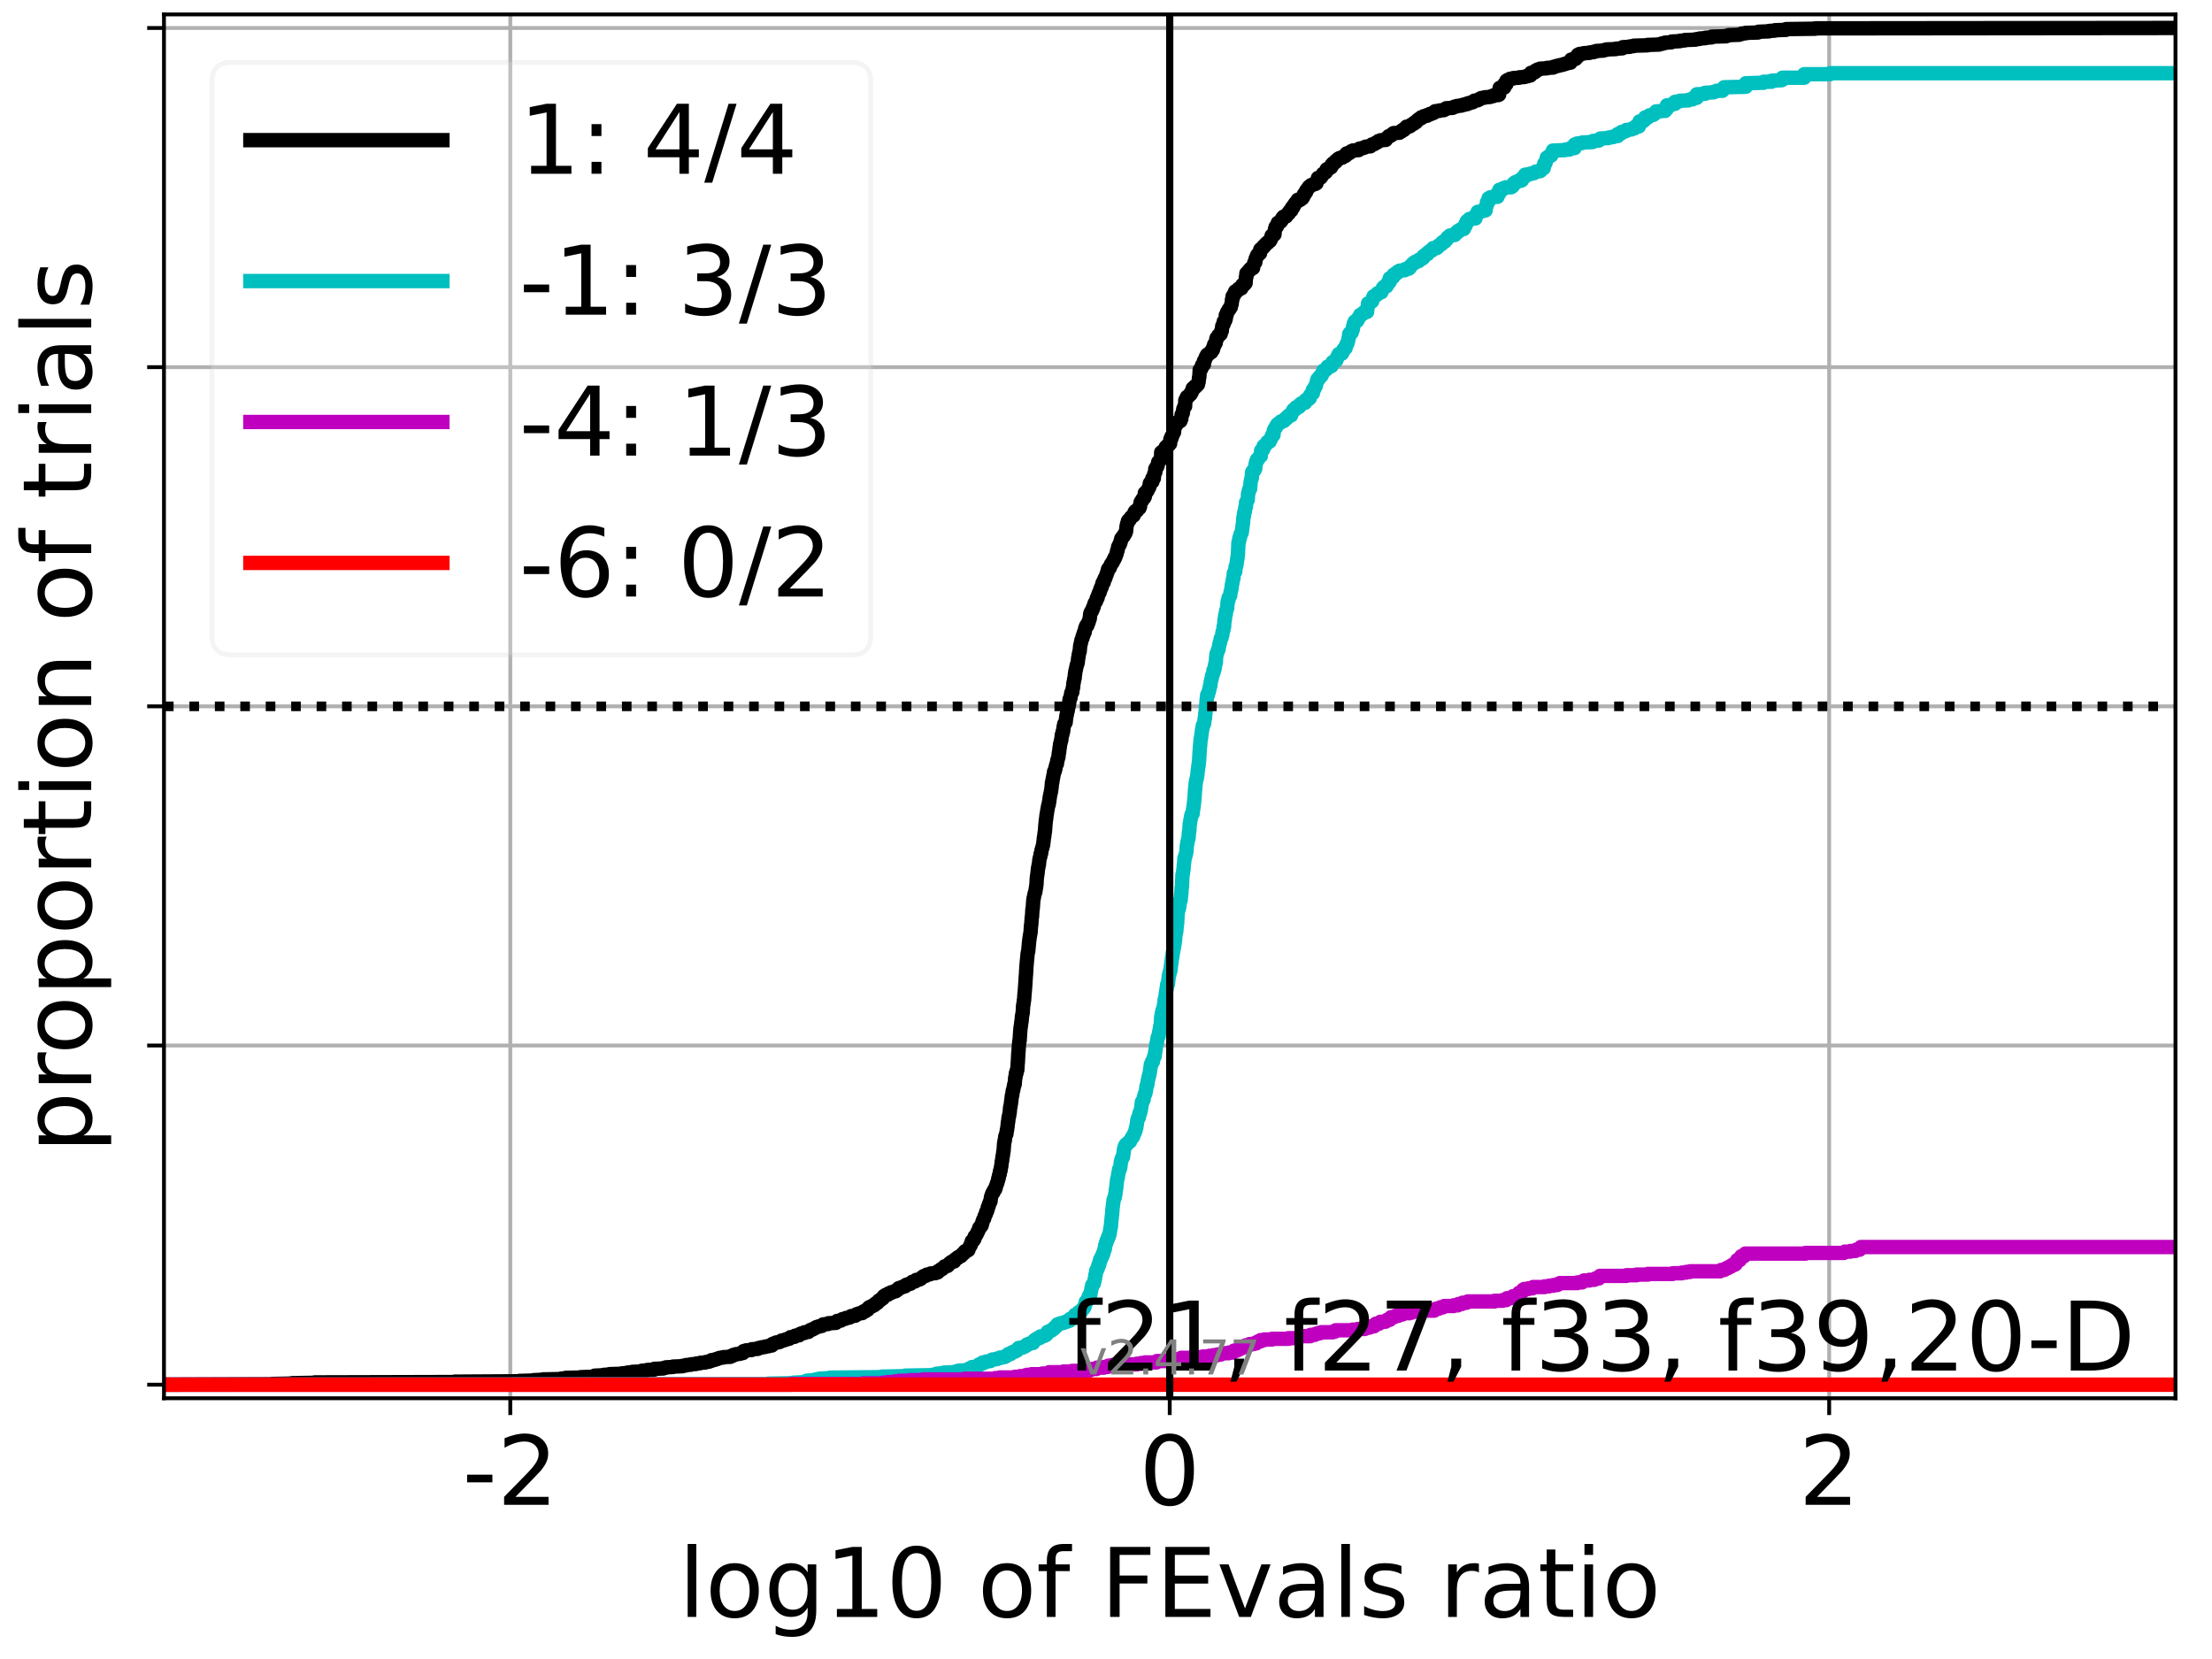 <?xml version="1.0" encoding="utf-8" standalone="no"?>
<!DOCTYPE svg PUBLIC "-//W3C//DTD SVG 1.1//EN"
  "http://www.w3.org/Graphics/SVG/1.1/DTD/svg11.dtd">
<!-- Created with matplotlib (https://matplotlib.org/) -->
<svg height="345.6pt" version="1.1" viewBox="0 0 460.8 345.6" width="460.8pt" xmlns="http://www.w3.org/2000/svg" xmlns:xlink="http://www.w3.org/1999/xlink">
 <defs>
  <style type="text/css">*{stroke-linecap:butt;stroke-linejoin:round;}</style>
 </defs>
 <g id="figure_1">
  <g id="patch_1">
   <path d="M 0 345.6 
L 460.8 345.6 
L 460.8 0 
L 0 0 
z
" style="fill:#ffffff;"/>
  </g>
  <g id="axes_1">
   <g id="patch_2">
    <path d="M 34.16 291.28 
L 453.192 291.28 
L 453.192 3 
L 34.16 3 
z
" style="fill:#ffffff;"/>
   </g>
   <g id="matplotlib.axis_1">
    <g id="xtick_1">
     <g id="line2d_1">
      <path clip-path="url(#pfcee25fb4d)" d="M 106.303 291.28 
L 106.303 3 
" style="fill:none;stroke:#b0b0b0;stroke-linecap:square;stroke-width:0.8;"/>
     </g>
     <g id="line2d_2">
      <defs>
       <path d="M 0 0 
L 0 3.5 
" id="mebe70f0656" style="stroke:#000000;stroke-width:0.8;"/>
      </defs>
      <g>
       <use style="stroke:#000000;stroke-width:0.8;" x="106.303" xlink:href="#mebe70f0656" y="291.28"/>
      </g>
     </g>
     <g id="text_1">
      <!-- -2 -->
      <g transform="translate(96.333 313.477)scale(0.2 -0.2)">
       <defs>
        <path d="M 4.891 31.391 
L 31.203 31.391 
L 31.203 23.391 
L 4.891 23.391 
z
" id="DejaVuSans-45"/>
        <path d="M 19.188 8.297 
L 53.609 8.297 
L 53.609 0 
L 7.328 0 
L 7.328 8.297 
Q 12.938 14.109 22.625 23.891 
Q 32.328 33.688 34.812 36.531 
Q 39.547 41.844 41.422 45.531 
Q 43.312 49.219 43.312 52.781 
Q 43.312 58.594 39.234 62.25 
Q 35.156 65.922 28.609 65.922 
Q 23.969 65.922 18.812 64.312 
Q 13.672 62.703 7.812 59.422 
L 7.812 69.391 
Q 13.766 71.781 18.938 73 
Q 24.125 74.219 28.422 74.219 
Q 39.75 74.219 46.484 68.547 
Q 53.219 62.891 53.219 53.422 
Q 53.219 48.922 51.531 44.891 
Q 49.859 40.875 45.406 35.406 
Q 44.188 33.984 37.641 27.219 
Q 31.109 20.453 19.188 8.297 
z
" id="DejaVuSans-50"/>
       </defs>
       <use xlink:href="#DejaVuSans-45"/>
       <use x="36.084" xlink:href="#DejaVuSans-50"/>
      </g>
     </g>
    </g>
    <g id="xtick_2">
     <g id="line2d_3">
      <path clip-path="url(#pfcee25fb4d)" d="M 243.676 291.28 
L 243.676 3 
" style="fill:none;stroke:#b0b0b0;stroke-linecap:square;stroke-width:0.8;"/>
     </g>
     <g id="line2d_4">
      <g>
       <use style="stroke:#000000;stroke-width:0.8;" x="243.676" xlink:href="#mebe70f0656" y="291.28"/>
      </g>
     </g>
     <g id="text_2">
      <!-- 0 -->
      <g transform="translate(237.314 313.477)scale(0.2 -0.2)">
       <defs>
        <path d="M 31.781 66.406 
Q 24.172 66.406 20.328 58.906 
Q 16.5 51.422 16.5 36.375 
Q 16.5 21.391 20.328 13.891 
Q 24.172 6.391 31.781 6.391 
Q 39.453 6.391 43.281 13.891 
Q 47.125 21.391 47.125 36.375 
Q 47.125 51.422 43.281 58.906 
Q 39.453 66.406 31.781 66.406 
z
M 31.781 74.219 
Q 44.047 74.219 50.516 64.516 
Q 56.984 54.828 56.984 36.375 
Q 56.984 17.969 50.516 8.266 
Q 44.047 -1.422 31.781 -1.422 
Q 19.531 -1.422 13.062 8.266 
Q 6.594 17.969 6.594 36.375 
Q 6.594 54.828 13.062 64.516 
Q 19.531 74.219 31.781 74.219 
z
" id="DejaVuSans-48"/>
       </defs>
       <use xlink:href="#DejaVuSans-48"/>
      </g>
     </g>
    </g>
    <g id="xtick_3">
     <g id="line2d_5">
      <path clip-path="url(#pfcee25fb4d)" d="M 381.049 291.28 
L 381.049 3 
" style="fill:none;stroke:#b0b0b0;stroke-linecap:square;stroke-width:0.8;"/>
     </g>
     <g id="line2d_6">
      <g>
       <use style="stroke:#000000;stroke-width:0.8;" x="381.049" xlink:href="#mebe70f0656" y="291.28"/>
      </g>
     </g>
     <g id="text_3">
      <!-- 2 -->
      <g transform="translate(374.687 313.477)scale(0.2 -0.2)">
       <use xlink:href="#DejaVuSans-50"/>
      </g>
     </g>
    </g>
    <g id="text_4">
     <!-- log10 of FEvals ratio -->
     <g transform="translate(141.371 336.833)scale(0.2 -0.2)">
      <defs>
       <path d="M 9.422 75.984 
L 18.406 75.984 
L 18.406 0 
L 9.422 0 
z
" id="DejaVuSans-108"/>
       <path d="M 30.609 48.391 
Q 23.391 48.391 19.188 42.75 
Q 14.984 37.109 14.984 27.297 
Q 14.984 17.484 19.156 11.844 
Q 23.344 6.203 30.609 6.203 
Q 37.797 6.203 41.984 11.859 
Q 46.188 17.531 46.188 27.297 
Q 46.188 37.016 41.984 42.703 
Q 37.797 48.391 30.609 48.391 
z
M 30.609 56 
Q 42.328 56 49.016 48.375 
Q 55.719 40.766 55.719 27.297 
Q 55.719 13.875 49.016 6.219 
Q 42.328 -1.422 30.609 -1.422 
Q 18.844 -1.422 12.172 6.219 
Q 5.516 13.875 5.516 27.297 
Q 5.516 40.766 12.172 48.375 
Q 18.844 56 30.609 56 
z
" id="DejaVuSans-111"/>
       <path d="M 45.406 27.984 
Q 45.406 37.75 41.375 43.109 
Q 37.359 48.484 30.078 48.484 
Q 22.859 48.484 18.828 43.109 
Q 14.797 37.75 14.797 27.984 
Q 14.797 18.266 18.828 12.891 
Q 22.859 7.516 30.078 7.516 
Q 37.359 7.516 41.375 12.891 
Q 45.406 18.266 45.406 27.984 
z
M 54.391 6.781 
Q 54.391 -7.172 48.188 -13.984 
Q 42 -20.797 29.203 -20.797 
Q 24.469 -20.797 20.266 -20.094 
Q 16.062 -19.391 12.109 -17.922 
L 12.109 -9.188 
Q 16.062 -11.328 19.922 -12.344 
Q 23.781 -13.375 27.781 -13.375 
Q 36.625 -13.375 41.016 -8.766 
Q 45.406 -4.156 45.406 5.172 
L 45.406 9.625 
Q 42.625 4.781 38.281 2.391 
Q 33.938 0 27.875 0 
Q 17.828 0 11.672 7.656 
Q 5.516 15.328 5.516 27.984 
Q 5.516 40.672 11.672 48.328 
Q 17.828 56 27.875 56 
Q 33.938 56 38.281 53.609 
Q 42.625 51.219 45.406 46.391 
L 45.406 54.688 
L 54.391 54.688 
z
" id="DejaVuSans-103"/>
       <path d="M 12.406 8.297 
L 28.516 8.297 
L 28.516 63.922 
L 10.984 60.406 
L 10.984 69.391 
L 28.422 72.906 
L 38.281 72.906 
L 38.281 8.297 
L 54.391 8.297 
L 54.391 0 
L 12.406 0 
z
" id="DejaVuSans-49"/>
       <path id="DejaVuSans-32"/>
       <path d="M 37.109 75.984 
L 37.109 68.5 
L 28.516 68.5 
Q 23.688 68.5 21.797 66.547 
Q 19.922 64.594 19.922 59.516 
L 19.922 54.688 
L 34.719 54.688 
L 34.719 47.703 
L 19.922 47.703 
L 19.922 0 
L 10.891 0 
L 10.891 47.703 
L 2.297 47.703 
L 2.297 54.688 
L 10.891 54.688 
L 10.891 58.5 
Q 10.891 67.625 15.141 71.797 
Q 19.391 75.984 28.609 75.984 
z
" id="DejaVuSans-102"/>
       <path d="M 9.812 72.906 
L 51.703 72.906 
L 51.703 64.594 
L 19.672 64.594 
L 19.672 43.109 
L 48.578 43.109 
L 48.578 34.812 
L 19.672 34.812 
L 19.672 0 
L 9.812 0 
z
" id="DejaVuSans-70"/>
       <path d="M 9.812 72.906 
L 55.906 72.906 
L 55.906 64.594 
L 19.672 64.594 
L 19.672 43.016 
L 54.391 43.016 
L 54.391 34.719 
L 19.672 34.719 
L 19.672 8.297 
L 56.781 8.297 
L 56.781 0 
L 9.812 0 
z
" id="DejaVuSans-69"/>
       <path d="M 2.984 54.688 
L 12.5 54.688 
L 29.594 8.797 
L 46.688 54.688 
L 56.203 54.688 
L 35.688 0 
L 23.484 0 
z
" id="DejaVuSans-118"/>
       <path d="M 34.281 27.484 
Q 23.391 27.484 19.188 25 
Q 14.984 22.516 14.984 16.5 
Q 14.984 11.719 18.141 8.906 
Q 21.297 6.109 26.703 6.109 
Q 34.188 6.109 38.703 11.406 
Q 43.219 16.703 43.219 25.484 
L 43.219 27.484 
z
M 52.203 31.203 
L 52.203 0 
L 43.219 0 
L 43.219 8.297 
Q 40.141 3.328 35.547 0.953 
Q 30.953 -1.422 24.312 -1.422 
Q 15.922 -1.422 10.953 3.297 
Q 6 8.016 6 15.922 
Q 6 25.141 12.172 29.828 
Q 18.359 34.516 30.609 34.516 
L 43.219 34.516 
L 43.219 35.406 
Q 43.219 41.609 39.141 45 
Q 35.062 48.391 27.688 48.391 
Q 23 48.391 18.547 47.266 
Q 14.109 46.141 10.016 43.891 
L 10.016 52.203 
Q 14.938 54.109 19.578 55.047 
Q 24.219 56 28.609 56 
Q 40.484 56 46.344 49.844 
Q 52.203 43.703 52.203 31.203 
z
" id="DejaVuSans-97"/>
       <path d="M 44.281 53.078 
L 44.281 44.578 
Q 40.484 46.531 36.375 47.5 
Q 32.281 48.484 27.875 48.484 
Q 21.188 48.484 17.844 46.438 
Q 14.5 44.391 14.5 40.281 
Q 14.5 37.156 16.891 35.375 
Q 19.281 33.594 26.516 31.984 
L 29.594 31.297 
Q 39.156 29.25 43.188 25.516 
Q 47.219 21.781 47.219 15.094 
Q 47.219 7.469 41.188 3.016 
Q 35.156 -1.422 24.609 -1.422 
Q 20.219 -1.422 15.453 -0.562 
Q 10.688 0.297 5.422 2 
L 5.422 11.281 
Q 10.406 8.688 15.234 7.391 
Q 20.062 6.109 24.812 6.109 
Q 31.156 6.109 34.562 8.281 
Q 37.984 10.453 37.984 14.406 
Q 37.984 18.062 35.516 20.016 
Q 33.062 21.969 24.703 23.781 
L 21.578 24.516 
Q 13.234 26.266 9.516 29.906 
Q 5.812 33.547 5.812 39.891 
Q 5.812 47.609 11.281 51.797 
Q 16.75 56 26.812 56 
Q 31.781 56 36.172 55.266 
Q 40.578 54.547 44.281 53.078 
z
" id="DejaVuSans-115"/>
       <path d="M 41.109 46.297 
Q 39.594 47.172 37.812 47.578 
Q 36.031 48 33.891 48 
Q 26.266 48 22.188 43.047 
Q 18.109 38.094 18.109 28.812 
L 18.109 0 
L 9.078 0 
L 9.078 54.688 
L 18.109 54.688 
L 18.109 46.188 
Q 20.953 51.172 25.484 53.578 
Q 30.031 56 36.531 56 
Q 37.453 56 38.578 55.875 
Q 39.703 55.766 41.062 55.516 
z
" id="DejaVuSans-114"/>
       <path d="M 18.312 70.219 
L 18.312 54.688 
L 36.812 54.688 
L 36.812 47.703 
L 18.312 47.703 
L 18.312 18.016 
Q 18.312 11.328 20.141 9.422 
Q 21.969 7.516 27.594 7.516 
L 36.812 7.516 
L 36.812 0 
L 27.594 0 
Q 17.188 0 13.234 3.875 
Q 9.281 7.766 9.281 18.016 
L 9.281 47.703 
L 2.688 47.703 
L 2.688 54.688 
L 9.281 54.688 
L 9.281 70.219 
z
" id="DejaVuSans-116"/>
       <path d="M 9.422 54.688 
L 18.406 54.688 
L 18.406 0 
L 9.422 0 
z
M 9.422 75.984 
L 18.406 75.984 
L 18.406 64.594 
L 9.422 64.594 
z
" id="DejaVuSans-105"/>
      </defs>
      <use xlink:href="#DejaVuSans-108"/>
      <use x="27.783" xlink:href="#DejaVuSans-111"/>
      <use x="88.965" xlink:href="#DejaVuSans-103"/>
      <use x="152.441" xlink:href="#DejaVuSans-49"/>
      <use x="216.064" xlink:href="#DejaVuSans-48"/>
      <use x="279.688" xlink:href="#DejaVuSans-32"/>
      <use x="311.475" xlink:href="#DejaVuSans-111"/>
      <use x="372.656" xlink:href="#DejaVuSans-102"/>
      <use x="407.861" xlink:href="#DejaVuSans-32"/>
      <use x="439.648" xlink:href="#DejaVuSans-70"/>
      <use x="497.168" xlink:href="#DejaVuSans-69"/>
      <use x="560.352" xlink:href="#DejaVuSans-118"/>
      <use x="619.531" xlink:href="#DejaVuSans-97"/>
      <use x="680.811" xlink:href="#DejaVuSans-108"/>
      <use x="708.594" xlink:href="#DejaVuSans-115"/>
      <use x="760.693" xlink:href="#DejaVuSans-32"/>
      <use x="792.48" xlink:href="#DejaVuSans-114"/>
      <use x="833.594" xlink:href="#DejaVuSans-97"/>
      <use x="894.873" xlink:href="#DejaVuSans-116"/>
      <use x="934.082" xlink:href="#DejaVuSans-105"/>
      <use x="961.865" xlink:href="#DejaVuSans-111"/>
     </g>
    </g>
   </g>
   <g id="matplotlib.axis_2">
    <g id="ytick_1">
     <g id="line2d_7">
      <path clip-path="url(#pfcee25fb4d)" d="M 34.16 288.454 
L 453.192 288.454 
" style="fill:none;stroke:#b0b0b0;stroke-linecap:square;stroke-width:0.8;"/>
     </g>
     <g id="line2d_8">
      <defs>
       <path d="M 0 0 
L -3.5 0 
" id="m45a3800cb7" style="stroke:#000000;stroke-width:0.8;"/>
      </defs>
      <g>
       <use style="stroke:#000000;stroke-width:0.8;" x="34.16" xlink:href="#m45a3800cb7" y="288.454"/>
      </g>
     </g>
    </g>
    <g id="ytick_2">
     <g id="line2d_9">
      <path clip-path="url(#pfcee25fb4d)" d="M 34.16 217.797 
L 453.192 217.797 
" style="fill:none;stroke:#b0b0b0;stroke-linecap:square;stroke-width:0.8;"/>
     </g>
     <g id="line2d_10">
      <g>
       <use style="stroke:#000000;stroke-width:0.8;" x="34.16" xlink:href="#m45a3800cb7" y="217.797"/>
      </g>
     </g>
    </g>
    <g id="ytick_3">
     <g id="line2d_11">
      <path clip-path="url(#pfcee25fb4d)" d="M 34.16 147.14 
L 453.192 147.14 
" style="fill:none;stroke:#b0b0b0;stroke-linecap:square;stroke-width:0.8;"/>
     </g>
     <g id="line2d_12">
      <g>
       <use style="stroke:#000000;stroke-width:0.8;" x="34.16" xlink:href="#m45a3800cb7" y="147.14"/>
      </g>
     </g>
    </g>
    <g id="ytick_4">
     <g id="line2d_13">
      <path clip-path="url(#pfcee25fb4d)" d="M 34.16 76.483 
L 453.192 76.483 
" style="fill:none;stroke:#b0b0b0;stroke-linecap:square;stroke-width:0.8;"/>
     </g>
     <g id="line2d_14">
      <g>
       <use style="stroke:#000000;stroke-width:0.8;" x="34.16" xlink:href="#m45a3800cb7" y="76.483"/>
      </g>
     </g>
    </g>
    <g id="ytick_5">
     <g id="line2d_15">
      <path clip-path="url(#pfcee25fb4d)" d="M 34.16 5.826 
L 453.192 5.826 
" style="fill:none;stroke:#b0b0b0;stroke-linecap:square;stroke-width:0.8;"/>
     </g>
     <g id="line2d_16">
      <g>
       <use style="stroke:#000000;stroke-width:0.8;" x="34.16" xlink:href="#m45a3800cb7" y="5.826"/>
      </g>
     </g>
    </g>
    <g id="text_5">
     <!-- proportion of trials -->
     <g transform="translate(19.001 240.146)rotate(-90)scale(0.2 -0.2)">
      <defs>
       <path d="M 18.109 8.203 
L 18.109 -20.797 
L 9.078 -20.797 
L 9.078 54.688 
L 18.109 54.688 
L 18.109 46.391 
Q 20.953 51.266 25.266 53.625 
Q 29.594 56 35.594 56 
Q 45.562 56 51.781 48.094 
Q 58.016 40.188 58.016 27.297 
Q 58.016 14.406 51.781 6.484 
Q 45.562 -1.422 35.594 -1.422 
Q 29.594 -1.422 25.266 0.953 
Q 20.953 3.328 18.109 8.203 
z
M 48.688 27.297 
Q 48.688 37.203 44.609 42.844 
Q 40.531 48.484 33.406 48.484 
Q 26.266 48.484 22.188 42.844 
Q 18.109 37.203 18.109 27.297 
Q 18.109 17.391 22.188 11.75 
Q 26.266 6.109 33.406 6.109 
Q 40.531 6.109 44.609 11.75 
Q 48.688 17.391 48.688 27.297 
z
" id="DejaVuSans-112"/>
       <path d="M 54.891 33.016 
L 54.891 0 
L 45.906 0 
L 45.906 32.719 
Q 45.906 40.484 42.875 44.328 
Q 39.844 48.188 33.797 48.188 
Q 26.516 48.188 22.312 43.547 
Q 18.109 38.922 18.109 30.906 
L 18.109 0 
L 9.078 0 
L 9.078 54.688 
L 18.109 54.688 
L 18.109 46.188 
Q 21.344 51.125 25.703 53.562 
Q 30.078 56 35.797 56 
Q 45.219 56 50.047 50.172 
Q 54.891 44.344 54.891 33.016 
z
" id="DejaVuSans-110"/>
      </defs>
      <use xlink:href="#DejaVuSans-112"/>
      <use x="63.477" xlink:href="#DejaVuSans-114"/>
      <use x="102.34" xlink:href="#DejaVuSans-111"/>
      <use x="163.521" xlink:href="#DejaVuSans-112"/>
      <use x="226.998" xlink:href="#DejaVuSans-111"/>
      <use x="288.18" xlink:href="#DejaVuSans-114"/>
      <use x="329.293" xlink:href="#DejaVuSans-116"/>
      <use x="368.502" xlink:href="#DejaVuSans-105"/>
      <use x="396.285" xlink:href="#DejaVuSans-111"/>
      <use x="457.467" xlink:href="#DejaVuSans-110"/>
      <use x="520.846" xlink:href="#DejaVuSans-32"/>
      <use x="552.633" xlink:href="#DejaVuSans-111"/>
      <use x="613.814" xlink:href="#DejaVuSans-102"/>
      <use x="649.02" xlink:href="#DejaVuSans-32"/>
      <use x="680.807" xlink:href="#DejaVuSans-116"/>
      <use x="720.016" xlink:href="#DejaVuSans-114"/>
      <use x="761.129" xlink:href="#DejaVuSans-105"/>
      <use x="788.912" xlink:href="#DejaVuSans-97"/>
      <use x="850.191" xlink:href="#DejaVuSans-108"/>
      <use x="877.975" xlink:href="#DejaVuSans-115"/>
     </g>
    </g>
   </g>
   <g id="line2d_17">
    <path clip-path="url(#pfcee25fb4d)" d="M 34.16 288.454 
L 56.679 288.375 
L 56.679 288.297 
L 60.816 288.218 
L 60.816 288.14 
L 65.567 288.061 
L 65.567 287.983 
L 94.711 287.904 
L 94.711 287.826 
L 108.175 287.747 
L 108.175 287.669 
L 111.154 287.59 
L 111.154 287.512 
L 113.064 287.433 
L 113.064 287.355 
L 116.841 287.276 
L 116.841 287.198 
L 117.815 287.119 
L 117.815 287.041 
L 120.978 286.962 
L 120.978 286.884 
L 123.645 286.805 
L 123.645 286.727 
L 123.887 286.648 
L 123.887 286.57 
L 125.729 286.491 
L 125.729 286.413 
L 126.98 286.334 
L 126.98 286.256 
L 129.535 286.177 
L 129.535 286.098 
L 130.67 286.02 
L 130.67 285.941 
L 131.731 285.863 
L 131.731 285.784 
L 133.633 285.706 
L 133.714 285.549 
L 134.807 285.47 
L 134.807 285.392 
L 136.296 285.313 
L 136.3 285.156 
L 138.165 285.078 
L 138.165 284.999 
L 138.726 284.921 
L 138.726 284.842 
L 140.199 284.764 
L 140.199 284.685 
L 142.186 284.607 
L 142.186 284.528 
L 142.879 284.45 
L 142.879 284.371 
L 143.932 284.293 
L 143.932 284.214 
L 145.025 284.136 
L 145.025 284.057 
L 145.886 283.979 
L 145.886 283.9 
L 146.959 283.822 
L 146.959 283.743 
L 147.692 283.665 
L 147.692 283.586 
L 148.165 283.508 
L 148.188 283.351 
L 148.93 283.272 
L 148.93 283.194 
L 149.424 283.115 
L 149.424 283.037 
L 149.85 282.958 
L 149.85 282.88 
L 150.656 282.801 
L 150.656 282.723 
L 152.162 282.644 
L 152.233 282.487 
L 152.69 282.409 
L 152.74 282.252 
L 153.301 282.173 
L 153.301 282.095 
L 154.18 282.016 
L 154.18 281.938 
L 154.774 281.859 
L 154.879 281.467 
L 155.41 281.388 
L 155.41 281.31 
L 156.591 281.231 
L 156.591 281.074 
L 157.849 280.996 
L 157.923 280.838 
L 158.553 280.76 
L 158.553 280.681 
L 159.355 280.603 
L 159.355 280.524 
L 160.096 280.446 
L 160.096 280.367 
L 160.793 280.289 
L 160.899 279.975 
L 161.284 279.896 
L 161.284 279.818 
L 161.683 279.739 
L 161.683 279.661 
L 162.377 279.582 
L 162.377 279.504 
L 162.726 279.425 
L 162.791 279.268 
L 163.417 279.19 
L 163.417 279.111 
L 163.883 279.033 
L 163.883 278.954 
L 164.44 278.876 
L 164.44 278.797 
L 164.662 278.719 
L 164.662 278.562 
L 165.533 278.483 
L 165.64 278.248 
L 166.461 278.169 
L 166.55 277.934 
L 166.9 277.855 
L 166.9 277.777 
L 167.528 277.698 
L 167.554 277.541 
L 168.412 277.463 
L 168.489 277.306 
L 168.702 277.227 
L 168.776 277.07 
L 169.197 276.992 
L 169.197 276.913 
L 169.523 276.835 
L 169.523 276.756 
L 169.813 276.678 
L 169.813 276.599 
L 170.101 276.521 
L 170.101 276.442 
L 170.616 276.364 
L 170.616 276.285 
L 171.231 276.207 
L 171.231 276.128 
L 171.456 276.05 
L 171.48 275.893 
L 172.501 275.814 
L 172.549 275.657 
L 174.137 275.578 
L 174.222 275.343 
L 174.382 275.264 
L 174.382 275.186 
L 175.169 275.107 
L 175.216 274.95 
L 175.499 274.872 
L 175.499 274.793 
L 176.136 274.715 
L 176.237 274.558 
L 176.949 274.479 
L 176.949 274.401 
L 177.268 274.322 
L 177.3 274.165 
L 178.187 274.087 
L 178.232 273.93 
L 178.432 273.851 
L 178.432 273.773 
L 178.92 273.694 
L 178.92 273.616 
L 179.636 273.537 
L 179.636 273.459 
L 179.759 273.38 
L 179.823 273.223 
L 180.295 273.145 
L 180.378 272.909 
L 180.782 272.831 
L 180.855 272.595 
L 180.992 272.517 
L 180.999 272.36 
L 181.305 272.281 
L 181.305 272.203 
L 181.705 272.124 
L 181.783 271.967 
L 182.166 271.889 
L 182.166 271.81 
L 182.324 271.732 
L 182.326 271.575 
L 182.632 271.496 
L 182.632 271.418 
L 182.79 271.418 
L 182.79 271.339 
L 182.867 271.182 
L 183.063 271.104 
L 183.066 270.947 
L 183.379 270.868 
L 183.379 270.79 
L 183.585 270.711 
L 183.612 270.554 
L 183.918 270.475 
L 183.96 270.24 
L 184.117 270.161 
L 184.117 270.004 
L 184.387 269.926 
L 184.472 269.769 
L 184.991 269.69 
L 185.092 269.455 
L 185.554 269.376 
L 185.603 269.219 
L 186.11 269.141 
L 186.11 269.062 
L 186.626 268.984 
L 186.627 268.827 
L 186.962 268.748 
L 186.962 268.67 
L 187.097 268.591 
L 187.203 268.356 
L 187.659 268.277 
L 187.659 268.199 
L 188.055 268.12 
L 188.055 268.042 
L 188.544 267.963 
L 188.544 267.885 
L 188.711 267.806 
L 188.762 267.649 
L 189.223 267.571 
L 189.223 267.492 
L 189.696 267.414 
L 189.743 267.257 
L 189.982 267.178 
L 190.051 267.021 
L 190.638 266.943 
L 190.722 266.786 
L 190.86 266.786 
L 190.86 266.707 
L 190.86 266.629 
L 191.526 266.55 
L 191.526 266.472 
L 191.824 266.393 
L 191.824 266.315 
L 191.965 266.236 
L 191.965 266.158 
L 192.187 266.079 
L 192.187 266.079 
L 192.187 266.001 
L 192.384 265.922 
L 192.384 265.844 
L 192.911 265.765 
L 192.911 265.687 
L 193.058 265.608 
L 193.058 265.529 
L 193.757 265.451 
L 193.845 265.294 
L 194.893 265.215 
L 194.893 265.137 
L 195.348 265.058 
L 195.357 264.823 
L 195.698 264.744 
L 195.698 264.666 
L 195.908 264.587 
L 195.977 264.43 
L 196.299 264.352 
L 196.299 264.273 
L 196.458 264.195 
L 196.535 264.038 
L 196.705 263.959 
L 196.786 263.802 
L 197.382 263.724 
L 197.382 263.645 
L 197.561 263.567 
L 197.643 263.331 
L 197.778 263.253 
L 197.878 263.096 
L 198.148 263.017 
L 198.202 262.86 
L 198.778 262.782 
L 198.888 262.546 
L 198.923 262.546 
L 198.923 262.468 
L 198.923 262.389 
L 199.18 262.311 
L 199.222 262.154 
L 199.52 262.075 
L 199.528 261.918 
L 199.831 261.84 
L 199.831 261.761 
L 200.171 261.683 
L 200.171 261.526 
L 200.413 261.447 
L 200.42 261.29 
L 200.58 261.212 
L 200.58 261.133 
L 200.845 261.055 
L 200.948 260.898 
L 201.012 260.819 
L 201.012 260.662 
L 201.449 260.584 
L 201.449 260.505 
L 201.723 260.427 
L 201.8 260.034 
L 201.907 259.955 
L 202 259.72 
L 202.066 259.641 
L 202.098 259.484 
L 202.219 259.406 
L 202.325 258.935 
L 202.357 258.856 
L 202.46 258.542 
L 202.748 258.464 
L 202.819 258.228 
L 202.967 258.15 
L 203.04 257.6 
L 203.229 257.522 
L 203.305 257.286 
L 203.412 257.208 
L 203.466 257.051 
L 203.533 256.972 
L 203.63 256.658 
L 203.722 256.58 
L 203.832 256.266 
L 203.885 256.187 
L 203.984 255.795 
L 204.188 255.716 
L 204.276 255.402 
L 204.477 255.324 
L 204.557 254.931 
L 204.607 254.931 
L 204.607 254.852 
L 204.676 254.46 
L 204.745 254.381 
L 204.793 254.146 
L 204.866 254.067 
L 204.918 253.91 
L 205.031 253.832 
L 205.107 253.361 
L 205.168 253.282 
L 205.277 253.047 
L 205.355 252.968 
L 205.431 252.497 
L 205.569 252.419 
L 205.68 252.105 
L 205.693 252.105 
L 205.693 252.026 
L 205.764 251.555 
L 205.855 251.555 
L 205.855 251.477 
L 205.924 251.163 
L 205.993 251.163 
L 205.993 251.084 
L 206.062 250.77 
L 206.141 250.692 
L 206.212 250.378 
L 206.334 250.299 
L 206.444 249.357 
L 206.493 249.278 
L 206.6 248.886 
L 206.647 248.807 
L 206.72 248.572 
L 206.807 248.493 
L 206.807 248.415 
L 206.941 248.415 
L 206.941 248.336 
L 207.013 248.022 
L 207.119 247.944 
L 207.171 247.787 
L 207.3 247.787 
L 207.3 247.708 
L 207.331 247.473 
L 207.419 247.473 
L 207.419 247.394 
L 207.519 247.002 
L 207.571 246.923 
L 207.571 246.923 
L 207.674 246.531 
L 207.75 246.452 
L 207.845 246.06 
L 207.888 245.981 
L 207.978 245.432 
L 208.047 245.432 
L 208.047 245.353 
L 208.153 244.725 
L 208.25 244.646 
L 208.327 243.94 
L 208.43 243.861 
L 208.532 243.076 
L 208.582 242.998 
L 208.677 241.977 
L 208.743 241.899 
L 208.85 240.878 
L 208.907 240.8 
L 209.018 239.858 
L 209.064 239.779 
L 209.165 238.287 
L 209.177 238.287 
L 209.177 238.209 
L 209.264 237.659 
L 209.314 237.659 
L 209.314 237.581 
L 209.423 236.717 
L 209.452 236.717 
L 209.452 236.639 
L 209.56 236.325 
L 209.65 236.246 
L 209.736 235.461 
L 209.776 235.461 
L 209.776 235.383 
L 209.885 234.676 
L 209.898 234.597 
L 209.96 233.812 
L 210.014 233.734 
L 210.113 232.713 
L 210.19 232.635 
L 210.287 231.928 
L 210.332 231.85 
L 210.429 230.672 
L 210.472 230.672 
L 210.472 230.594 
L 210.58 229.966 
L 210.593 229.966 
L 210.593 229.887 
L 210.689 229.102 
L 210.706 229.102 
L 210.706 229.023 
L 210.791 228.238 
L 210.866 228.16 
L 210.976 227.218 
L 211.06 227.139 
L 211.164 226.511 
L 211.203 226.433 
L 211.267 225.962 
L 211.375 225.883 
L 211.485 224.47 
L 211.554 224.392 
L 211.64 223.528 
L 211.759 223.528 
L 211.759 223.449 
L 211.814 222.978 
L 211.921 222.9 
L 212.019 221.33 
L 212.039 221.33 
L 212.039 221.251 
L 212.131 219.367 
L 212.153 219.289 
L 212.258 217.797 
L 212.266 217.797 
L 212.266 217.718 
L 212.364 216.776 
L 212.412 216.776 
L 212.412 216.698 
L 212.517 215.049 
L 212.524 215.049 
L 212.524 214.971 
L 212.624 213.871 
L 212.663 213.793 
L 212.773 212.851 
L 212.811 212.772 
L 212.898 211.673 
L 212.936 211.595 
L 213.027 210.967 
L 213.058 210.967 
L 213.058 210.888 
L 213.139 209.397 
L 213.191 209.318 
L 213.296 208.376 
L 213.337 208.376 
L 213.337 208.297 
L 213.444 206.727 
L 213.472 206.649 
L 213.58 205.157 
L 213.587 205.079 
L 213.698 203.273 
L 213.72 203.194 
L 213.822 201.31 
L 213.837 201.31 
L 213.837 201.232 
L 213.944 199.976 
L 213.961 199.897 
L 214.065 198.72 
L 214.083 198.641 
L 214.161 198.248 
L 214.198 198.17 
L 214.304 196.992 
L 214.314 196.914 
L 214.418 195.815 
L 214.444 195.736 
L 214.553 194.873 
L 214.575 194.873 
L 214.575 194.794 
L 214.685 194.245 
L 214.689 194.245 
L 214.689 194.166 
L 214.782 192.753 
L 214.828 192.674 
L 214.931 191.104 
L 214.982 191.026 
L 215.078 189.377 
L 215.133 189.299 
L 215.242 187.728 
L 215.246 187.728 
L 215.246 187.65 
L 215.327 187.1 
L 215.36 187.1 
L 215.36 187.022 
L 215.462 186.472 
L 215.478 186.394 
L 215.578 186.001 
L 215.645 185.923 
L 215.747 185.295 
L 215.767 185.216 
L 215.876 184.51 
L 215.9 184.431 
L 215.997 182.782 
L 216.019 182.704 
L 216.127 181.919 
L 216.141 181.919 
L 216.141 181.84 
L 216.244 180.82 
L 216.3 180.741 
L 216.381 180.113 
L 216.431 180.113 
L 216.431 180.035 
L 216.532 179.014 
L 216.557 178.936 
L 216.662 178.543 
L 216.707 178.465 
L 216.767 177.915 
L 216.87 177.836 
L 216.978 177.051 
L 217.021 176.973 
L 217.126 176.58 
L 217.157 176.58 
L 217.157 176.502 
L 217.235 176.188 
L 217.278 176.109 
L 217.386 175.324 
L 217.396 175.246 
L 217.481 174.382 
L 217.528 174.304 
L 217.632 173.362 
L 217.674 173.283 
L 217.779 171.791 
L 217.792 171.713 
L 217.89 170.692 
L 217.93 170.614 
L 218.012 169.75 
L 218.054 169.672 
L 218.161 168.887 
L 218.183 168.808 
L 218.293 168.18 
L 218.306 168.102 
L 218.388 167.709 
L 218.459 167.63 
L 218.54 167.002 
L 218.576 167.002 
L 218.576 166.924 
L 218.668 166.139 
L 218.694 166.139 
L 218.694 166.06 
L 218.802 165.432 
L 218.842 165.354 
L 218.945 164.804 
L 218.965 164.804 
L 218.965 164.726 
L 219.068 163.941 
L 219.08 163.941 
L 219.08 163.862 
L 219.146 162.999 
L 219.21 162.999 
L 219.21 162.92 
L 219.309 162.213 
L 219.354 162.135 
L 219.45 161.507 
L 219.486 161.428 
L 219.593 160.722 
L 219.731 160.643 
L 219.81 160.172 
L 219.856 160.172 
L 219.856 160.094 
L 219.949 159.623 
L 219.994 159.544 
L 220.06 159.23 
L 220.165 159.152 
L 220.261 158.367 
L 220.326 158.288 
L 220.436 157.817 
L 220.481 157.739 
L 220.586 156.796 
L 220.635 156.718 
L 220.739 155.697 
L 220.77 155.697 
L 220.77 155.619 
L 220.86 154.912 
L 220.911 154.834 
L 221.016 154.284 
L 221.083 154.206 
L 221.191 153.107 
L 221.306 153.028 
L 221.352 152.479 
L 221.465 152.4 
L 221.573 151.379 
L 221.628 151.301 
L 221.694 150.83 
L 221.817 150.751 
L 221.879 150.594 
L 221.988 150.516 
L 222.087 149.574 
L 222.106 149.495 
L 222.182 148.946 
L 222.241 148.867 
L 222.352 148.082 
L 222.425 148.082 
L 222.425 148.004 
L 222.528 147.376 
L 222.579 147.297 
L 222.681 146.669 
L 222.714 146.59 
L 222.822 145.648 
L 222.884 145.57 
L 222.924 145.413 
L 222.999 145.413 
L 222.999 145.334 
L 223.106 144.706 
L 223.127 144.706 
L 223.127 144.628 
L 223.173 144.314 
L 223.364 144.235 
L 223.469 143.372 
L 223.531 143.293 
L 223.632 142.194 
L 223.69 142.116 
L 223.781 141.409 
L 223.858 141.33 
L 223.932 140.388 
L 223.971 140.388 
L 223.971 140.31 
L 224.029 139.76 
L 224.088 139.682 
L 224.198 139.054 
L 224.219 138.975 
L 224.322 138.504 
L 224.375 138.504 
L 224.375 138.426 
L 224.447 138.112 
L 224.507 138.033 
L 224.614 137.013 
L 224.658 136.934 
L 224.75 136.227 
L 224.783 136.149 
L 224.888 135.678 
L 224.924 135.678 
L 224.924 135.599 
L 225.034 134.422 
L 225.068 134.343 
L 225.164 133.951 
L 225.185 133.951 
L 225.185 133.872 
L 225.269 133.401 
L 225.328 133.323 
L 225.412 133.009 
L 225.496 132.93 
L 225.541 132.538 
L 225.614 132.538 
L 225.614 132.459 
L 225.718 132.067 
L 225.789 132.067 
L 225.789 131.988 
L 225.801 131.753 
L 225.965 131.674 
L 226.067 130.889 
L 226.128 130.81 
L 226.211 130.496 
L 226.289 130.418 
L 226.289 130.339 
L 226.499 130.339 
L 226.499 130.261 
L 226.583 129.868 
L 226.714 129.79 
L 226.81 129.476 
L 226.854 129.397 
L 226.955 128.926 
L 227.024 128.848 
L 227.102 127.906 
L 227.144 127.827 
L 227.173 127.67 
L 227.263 127.67 
L 227.263 127.592 
L 227.324 127.356 
L 227.478 127.278 
L 227.583 127.042 
L 227.616 126.964 
L 227.692 126.571 
L 227.809 126.492 
L 227.918 126.021 
L 227.938 125.943 
L 228.047 125.629 
L 228.108 125.55 
L 228.211 125.393 
L 228.297 125.315 
L 228.39 125.079 
L 228.414 125.001 
L 228.481 124.608 
L 228.65 124.53 
L 228.754 123.98 
L 228.82 123.902 
L 228.928 123.509 
L 229.073 123.431 
L 229.168 122.96 
L 229.222 122.96 
L 229.222 122.881 
L 229.227 122.724 
L 229.336 122.646 
L 229.387 122.332 
L 229.528 122.253 
L 229.623 121.625 
L 229.685 121.547 
L 229.7 121.389 
L 229.936 121.311 
L 229.985 120.84 
L 230.051 120.761 
L 230.112 120.526 
L 230.264 120.447 
L 230.363 120.055 
L 230.385 119.976 
L 230.456 119.819 
L 230.515 119.741 
L 230.625 119.27 
L 230.716 119.191 
L 230.826 118.563 
L 230.939 118.485 
L 230.939 118.406 
L 231.166 118.328 
L 231.23 118.014 
L 231.324 117.935 
L 231.434 117.543 
L 231.581 117.464 
L 231.652 117.229 
L 231.803 117.15 
L 231.909 116.836 
L 231.954 116.758 
L 231.954 116.679 
L 232.089 116.601 
L 232.178 116.208 
L 232.33 116.129 
L 232.409 115.815 
L 232.464 115.737 
L 232.559 115.423 
L 232.619 115.344 
L 232.719 114.716 
L 232.824 114.638 
L 232.925 113.931 
L 232.965 113.853 
L 233.075 113.617 
L 233.21 113.539 
L 233.276 113.225 
L 233.382 113.146 
L 233.427 112.754 
L 233.52 112.675 
L 233.577 112.204 
L 233.687 112.126 
L 233.747 111.969 
L 233.864 111.89 
L 233.864 111.812 
L 234.059 111.733 
L 234.096 111.498 
L 234.236 111.419 
L 234.292 111.184 
L 234.431 111.105 
L 234.496 110.791 
L 234.574 110.712 
L 234.683 109.613 
L 234.712 109.535 
L 234.818 109.064 
L 234.882 108.985 
L 234.977 108.514 
L 235.094 108.436 
L 235.094 108.357 
L 235.338 108.279 
L 235.414 108.043 
L 235.512 107.965 
L 235.62 107.729 
L 235.8 107.651 
L 235.899 107.494 
L 236.143 107.415 
L 236.201 107.258 
L 236.272 107.18 
L 236.337 106.709 
L 236.503 106.63 
L 236.503 106.473 
L 236.869 106.395 
L 236.94 106.159 
L 237.023 106.081 
L 237.124 105.923 
L 237.372 105.845 
L 237.467 105.531 
L 237.493 105.531 
L 237.493 105.452 
L 237.596 104.667 
L 237.643 104.589 
L 237.725 104.432 
L 237.899 104.353 
L 237.964 104.039 
L 238.102 103.961 
L 238.135 103.804 
L 238.361 103.725 
L 238.464 103.49 
L 238.481 103.49 
L 238.481 103.411 
L 238.49 102.705 
L 238.655 102.626 
L 238.655 102.548 
L 238.877 102.469 
L 238.886 102.312 
L 239.04 102.234 
L 239.148 101.92 
L 239.236 101.841 
L 239.334 101.527 
L 239.439 101.449 
L 239.534 100.663 
L 239.63 100.585 
L 239.713 100.428 
L 240.06 100.349 
L 240.06 99.643 
L 240.366 99.643 
L 240.366 99.564 
L 240.446 98.701 
L 240.533 98.622 
L 240.604 98.387 
L 240.669 98.387 
L 240.669 98.308 
L 240.669 97.68 
L 240.812 97.602 
L 240.845 97.366 
L 241.042 97.288 
L 241.079 97.052 
L 241.161 96.974 
L 241.271 96.267 
L 241.383 96.189 
L 241.478 96.032 
L 241.593 95.953 
L 241.63 95.796 
L 241.851 95.718 
L 241.896 94.226 
L 242.19 94.147 
L 242.19 94.069 
L 242.35 93.99 
L 242.388 93.833 
L 242.607 93.755 
L 242.707 93.441 
L 242.774 93.362 
L 242.855 93.127 
L 243.034 93.048 
L 243.097 92.891 
L 243.295 92.813 
L 243.343 92.656 
L 243.549 92.656 
L 243.549 92.577 
L 243.549 92.499 
L 243.751 92.42 
L 243.814 91.478 
L 244.013 91.4 
L 244.048 90.929 
L 244.205 90.85 
L 244.304 90.536 
L 244.346 90.457 
L 244.439 90.143 
L 244.573 90.065 
L 244.649 89.123 
L 244.708 89.123 
L 244.708 89.044 
L 244.797 88.652 
L 245.002 88.573 
L 245.002 88.338 
L 245.237 88.259 
L 245.311 88.024 
L 245.444 87.945 
L 245.471 87.788 
L 245.91 87.71 
L 245.959 87.317 
L 246.096 87.239 
L 246.158 86.375 
L 246.289 86.297 
L 246.365 86.061 
L 246.407 86.061 
L 246.407 85.983 
L 246.504 85.197 
L 246.581 85.119 
L 246.692 84.726 
L 246.874 84.648 
L 246.92 83.392 
L 247.031 83.313 
L 247.067 83.078 
L 247.189 83.078 
L 247.189 82.999 
L 247.26 82.685 
L 247.543 82.607 
L 247.607 82.45 
L 247.701 82.45 
L 247.701 82.371 
L 247.809 82.214 
L 248.029 82.136 
L 248.064 81.822 
L 248.256 81.743 
L 248.355 81.429 
L 248.371 81.429 
L 248.371 81.351 
L 248.473 80.88 
L 248.86 80.801 
L 248.902 80.487 
L 249.266 80.409 
L 249.335 80.252 
L 249.43 80.173 
L 249.43 80.094 
L 249.56 80.094 
L 249.56 80.016 
L 249.662 79.545 
L 249.699 79.545 
L 249.699 79.466 
L 249.785 78.603 
L 249.848 78.524 
L 249.921 77.033 
L 250.184 76.954 
L 250.274 76.64 
L 250.332 76.64 
L 250.332 76.562 
L 250.399 76.091 
L 250.562 76.012 
L 250.562 75.934 
L 250.792 75.934 
L 250.792 75.855 
L 250.792 75.227 
L 250.96 75.149 
L 251.047 74.756 
L 251.135 74.677 
L 251.233 74.285 
L 251.4 74.206 
L 251.454 73.892 
L 251.745 73.814 
L 251.745 73.735 
L 251.939 73.657 
L 252.008 73.5 
L 252.258 73.421 
L 252.258 73.343 
L 252.37 73.343 
L 252.37 73.264 
L 252.445 72.95 
L 252.678 72.872 
L 252.751 72.322 
L 252.872 72.244 
L 252.928 71.773 
L 253.118 71.694 
L 253.19 71.537 
L 253.256 71.459 
L 253.358 70.752 
L 253.421 70.674 
L 253.421 70.438 
L 253.577 70.438 
L 253.577 70.36 
L 253.677 70.124 
L 253.792 70.046 
L 253.804 69.888 
L 254.066 69.81 
L 254.133 69.653 
L 254.293 69.574 
L 254.378 69.025 
L 254.518 68.946 
L 254.614 67.926 
L 254.694 67.847 
L 254.751 67.612 
L 254.903 67.533 
L 254.937 66.984 
L 255.116 66.905 
L 255.13 66.748 
L 255.243 66.748 
L 255.243 66.67 
L 255.276 66.356 
L 255.36 66.356 
L 255.36 66.277 
L 255.36 65.649 
L 255.546 65.571 
L 255.633 65.021 
L 255.771 64.943 
L 255.842 64.707 
L 255.922 64.628 
L 255.949 64.471 
L 256.148 64.393 
L 256.22 64.079 
L 256.399 64 
L 256.509 63.372 
L 256.588 63.294 
L 256.642 62.43 
L 256.728 62.43 
L 256.728 62.352 
L 256.774 61.724 
L 256.99 61.645 
L 257.014 61.331 
L 257.19 61.253 
L 257.211 60.939 
L 257.312 60.939 
L 257.312 60.86 
L 257.312 60.703 
L 257.751 60.625 
L 257.804 60.389 
L 257.982 60.311 
L 258.012 60.154 
L 258.595 60.075 
L 258.689 59.525 
L 258.787 59.525 
L 258.787 59.447 
L 258.787 59.368 
L 259.213 59.29 
L 259.324 59.054 
L 259.481 58.976 
L 259.542 57.72 
L 259.641 57.72 
L 259.641 57.641 
L 259.65 56.935 
L 259.913 56.856 
L 259.979 56.621 
L 260.035 56.621 
L 260.035 56.542 
L 260.141 56.385 
L 260.375 56.307 
L 260.472 55.993 
L 260.865 55.914 
L 260.865 55.836 
L 261.035 55.836 
L 261.035 55.757 
L 261.134 55.286 
L 261.175 55.208 
L 261.284 54.737 
L 261.496 54.658 
L 261.583 53.873 
L 261.699 53.794 
L 261.778 53.402 
L 261.88 53.402 
L 261.88 53.323 
L 261.93 53.088 
L 262.158 53.088 
L 262.158 53.009 
L 262.158 52.852 
L 262.486 52.774 
L 262.527 51.989 
L 262.683 51.91 
L 262.683 51.832 
L 262.915 51.753 
L 262.972 51.596 
L 263.142 51.596 
L 263.142 51.518 
L 263.221 51.282 
L 263.494 51.204 
L 263.535 50.968 
L 263.744 50.89 
L 263.84 50.654 
L 264.14 50.576 
L 264.226 50.34 
L 264.387 50.262 
L 264.387 50.183 
L 264.576 50.183 
L 264.576 50.105 
L 264.667 49.791 
L 264.798 49.791 
L 264.798 49.712 
L 264.903 49.084 
L 265.168 49.005 
L 265.168 48.927 
L 265.491 48.848 
L 265.596 47.749 
L 265.669 47.671 
L 265.733 47.278 
L 266.001 47.2 
L 266.085 46.729 
L 266.161 46.729 
L 266.161 46.65 
L 266.198 46.415 
L 266.534 46.336 
L 266.534 46.258 
L 266.809 46.179 
L 266.821 46.022 
L 266.984 45.944 
L 267.055 45.551 
L 267.177 45.473 
L 267.2 45.316 
L 267.346 45.237 
L 267.346 45.159 
L 267.937 45.08 
L 268.016 44.766 
L 268.201 44.688 
L 268.237 44.531 
L 268.488 44.452 
L 268.494 44.217 
L 268.62 44.138 
L 268.707 43.902 
L 269.032 43.824 
L 269.132 43.274 
L 269.403 43.196 
L 269.491 42.803 
L 269.652 42.725 
L 269.756 42.411 
L 269.886 42.332 
L 269.945 42.175 
L 270.118 42.097 
L 270.118 42.018 
L 270.237 42.018 
L 270.237 41.94 
L 270.337 41.626 
L 270.882 41.626 
L 270.882 41.547 
L 270.905 41.39 
L 271.309 41.312 
L 271.404 41.076 
L 271.499 40.998 
L 271.598 40.527 
L 271.802 40.448 
L 271.863 40.134 
L 272.075 40.056 
L 272.13 39.663 
L 272.281 39.585 
L 272.377 39.349 
L 272.465 39.271 
L 272.529 39.114 
L 272.668 39.035 
L 272.715 38.878 
L 272.994 38.799 
L 273.105 38.564 
L 273.506 38.485 
L 273.506 38.407 
L 274.025 38.328 
L 274.026 38.171 
L 274.253 38.171 
L 274.253 38.093 
L 274.358 37.622 
L 274.518 37.543 
L 274.552 37.072 
L 275.142 36.994 
L 275.142 36.915 
L 275.266 36.837 
L 275.371 36.601 
L 275.439 36.523 
L 275.513 36.366 
L 275.589 36.366 
L 275.589 36.287 
L 275.589 36.209 
L 275.813 36.13 
L 275.922 35.973 
L 276.182 35.895 
L 276.237 35.659 
L 276.373 35.581 
L 276.373 35.267 
L 276.791 35.188 
L 276.9 34.953 
L 277.277 34.874 
L 277.373 34.639 
L 277.404 34.639 
L 277.404 34.56 
L 277.404 34.325 
L 277.691 34.246 
L 277.691 34.011 
L 277.955 33.932 
L 277.955 33.853 
L 278.22 33.775 
L 278.308 33.461 
L 278.576 33.382 
L 278.576 33.304 
L 278.779 33.225 
L 278.781 33.068 
L 279.079 32.99 
L 279.079 32.911 
L 279.64 32.833 
L 279.64 32.754 
L 279.844 32.676 
L 279.844 32.597 
L 280.219 32.519 
L 280.254 32.362 
L 280.431 32.362 
L 280.431 32.283 
L 280.509 31.969 
L 281.109 31.891 
L 281.137 31.734 
L 281.468 31.655 
L 281.485 31.498 
L 281.851 31.42 
L 281.851 31.341 
L 283.039 31.263 
L 283.135 31.106 
L 283.213 31.027 
L 283.213 30.949 
L 283.898 30.87 
L 283.898 30.792 
L 284.364 30.713 
L 284.46 30.556 
L 285.482 30.478 
L 285.579 30.242 
L 285.809 30.164 
L 285.809 30.085 
L 286.321 30.007 
L 286.321 29.928 
L 286.533 29.85 
L 286.533 29.771 
L 286.89 29.693 
L 286.972 29.536 
L 287.148 29.457 
L 287.148 29.379 
L 287.596 29.3 
L 287.596 29.222 
L 288.693 29.143 
L 288.784 28.986 
L 288.857 28.908 
L 288.95 28.751 
L 289.052 28.672 
L 289.052 28.593 
L 289.247 28.515 
L 289.295 28.358 
L 289.72 28.279 
L 289.816 28.122 
L 290.058 28.044 
L 290.073 27.887 
L 290.3 27.808 
L 290.3 27.73 
L 291.531 27.651 
L 291.546 27.494 
L 291.92 27.416 
L 292.026 27.18 
L 292.431 27.102 
L 292.475 26.866 
L 292.783 26.788 
L 292.879 26.631 
L 292.974 26.552 
L 292.988 26.395 
L 293.693 26.317 
L 293.693 26.238 
L 293.916 26.16 
L 293.948 26.003 
L 294.214 25.924 
L 294.214 25.846 
L 294.549 25.767 
L 294.658 25.532 
L 295.004 25.453 
L 295.113 25.296 
L 295.163 25.218 
L 295.163 25.139 
L 295.333 25.061 
L 295.429 24.904 
L 295.656 24.825 
L 295.656 24.747 
L 296.015 24.668 
L 296.076 24.433 
L 296.521 24.354 
L 296.607 24.197 
L 297.277 24.119 
L 297.303 23.962 
L 297.785 23.883 
L 297.867 23.726 
L 298.375 23.648 
L 298.375 23.569 
L 298.719 23.49 
L 298.82 23.333 
L 298.943 23.255 
L 298.943 23.176 
L 299.827 23.098 
L 299.827 23.019 
L 300.801 22.941 
L 300.847 22.784 
L 301.269 22.705 
L 301.273 22.548 
L 302.609 22.47 
L 302.609 22.391 
L 302.941 22.313 
L 302.941 22.234 
L 303.494 22.156 
L 303.494 22.077 
L 304.409 21.999 
L 304.409 21.92 
L 304.988 21.842 
L 304.988 21.763 
L 305.67 21.685 
L 305.742 21.528 
L 306.302 21.449 
L 306.302 21.371 
L 306.829 21.292 
L 306.829 21.214 
L 307.056 21.135 
L 307.113 20.978 
L 307.809 20.9 
L 307.809 20.821 
L 308.158 20.743 
L 308.237 20.586 
L 308.543 20.507 
L 308.543 20.429 
L 309.262 20.35 
L 309.262 20.272 
L 310.436 20.193 
L 310.436 20.115 
L 311.019 20.036 
L 311.083 19.879 
L 312.124 19.801 
L 312.124 19.722 
L 312.294 19.722 
L 312.294 19.644 
L 312.403 18.309 
L 313.367 18.23 
L 313.367 17.524 
L 313.811 17.524 
L 313.811 17.445 
L 313.811 16.817 
L 314.058 16.739 
L 314.058 16.66 
L 314.541 16.582 
L 314.543 16.425 
L 315.223 16.346 
L 315.223 16.268 
L 316.474 16.189 
L 316.474 16.111 
L 317.644 16.032 
L 317.644 15.954 
L 318.254 15.875 
L 318.286 15.718 
L 318.815 15.718 
L 318.815 15.64 
L 318.924 15.169 
L 319.662 15.09 
L 319.662 15.012 
L 319.888 14.933 
L 319.888 14.698 
L 320.332 14.619 
L 320.332 14.619 
L 320.332 14.462 
L 320.837 14.384 
L 320.837 14.305 
L 322.237 14.227 
L 322.237 14.148 
L 323.562 14.07 
L 323.618 13.913 
L 324.179 13.834 
L 324.179 13.756 
L 324.777 13.677 
L 324.777 13.599 
L 325.468 13.52 
L 325.468 13.442 
L 325.98 13.363 
L 325.98 13.284 
L 326.501 13.206 
L 326.501 13.127 
L 327.171 13.049 
L 327.28 12.421 
L 327.979 12.342 
L 327.979 12.264 
L 328.244 12.264 
L 328.244 12.185 
L 328.244 11.95 
L 328.397 11.871 
L 328.397 11.793 
L 328.688 11.793 
L 328.688 11.714 
L 328.711 11.4 
L 329.035 11.322 
L 329.035 11.243 
L 329.877 11.165 
L 329.877 11.086 
L 331.128 11.008 
L 331.128 10.929 
L 331.999 10.851 
L 331.999 10.772 
L 332.56 10.694 
L 332.56 10.615 
L 334.033 10.537 
L 334.033 10.458 
L 334.645 10.38 
L 334.645 10.301 
L 336.61 10.223 
L 336.61 10.144 
L 337.958 10.066 
L 338.044 9.83 
L 339.513 9.752 
L 339.513 9.673 
L 340.374 9.595 
L 340.374 9.516 
L 343.183 9.438 
L 343.183 9.359 
L 345.63 9.281 
L 345.63 9.202 
L 346.245 9.124 
L 346.245 9.045 
L 346.846 8.967 
L 346.846 8.888 
L 348.178 8.81 
L 348.243 8.653 
L 349.954 8.574 
L 349.954 8.496 
L 350.986 8.417 
L 350.986 8.339 
L 353.197 8.26 
L 353.197 8.182 
L 354.049 8.103 
L 354.049 8.024 
L 355.265 7.946 
L 355.265 7.867 
L 356.559 7.789 
L 356.599 7.632 
L 359.589 7.553 
L 359.589 7.475 
L 360.113 7.396 
L 360.113 7.318 
L 362.322 7.239 
L 362.322 7.161 
L 362.832 7.082 
L 362.832 7.004 
L 363.684 6.925 
L 363.684 6.847 
L 366.235 6.768 
L 366.334 6.611 
L 368.482 6.533 
L 368.482 6.454 
L 369.748 6.376 
L 369.748 6.297 
L 372.065 6.219 
L 372.078 6.062 
L 378.129 5.983 
L 378.129 5.905 
L 453.192 5.826 
L 453.192 5.826 
" style="fill:none;stroke:#000000;stroke-linecap:square;stroke-width:3;"/>
   </g>
   <g id="line2d_18">
    <path clip-path="url(#pfcee25fb4d)" style="fill:none;stroke:#000000;stroke-linecap:square;stroke-width:3;"/>
   </g>
   <g id="line2d_19">
    <path clip-path="url(#pfcee25fb4d)" d="M 34.16 288.454 
L 160.023 288.349 
L 160.023 288.244 
L 165.276 288.14 
L 165.276 288.035 
L 167.52 287.93 
L 167.52 287.826 
L 168.091 287.826 
L 168.091 287.721 
L 168.091 287.616 
L 169.741 287.512 
L 169.741 287.407 
L 170.663 287.302 
L 170.663 287.198 
L 172.911 287.093 
L 172.911 286.988 
L 183.694 286.884 
L 183.694 286.779 
L 188.576 286.674 
L 188.576 286.57 
L 194.431 286.465 
L 194.431 286.36 
L 195.193 286.256 
L 195.193 286.151 
L 196.607 286.046 
L 196.607 285.941 
L 199 285.837 
L 199 285.732 
L 199.71 285.627 
L 199.71 285.523 
L 201.814 285.418 
L 201.86 285.104 
L 202.462 284.999 
L 202.475 284.79 
L 203.464 284.685 
L 203.464 284.581 
L 203.863 284.476 
L 203.908 284.267 
L 204.386 284.162 
L 204.386 284.057 
L 204.675 284.057 
L 204.675 283.953 
L 204.675 283.848 
L 205.406 283.743 
L 205.406 283.639 
L 206.325 283.534 
L 206.325 283.429 
L 206.724 283.325 
L 206.724 283.22 
L 207.715 283.115 
L 207.715 283.011 
L 208.33 282.906 
L 208.33 282.801 
L 209.28 282.697 
L 209.28 282.592 
L 209.686 282.487 
L 209.686 282.382 
L 209.959 282.278 
L 210.052 282.068 
L 210.53 282.068 
L 210.53 281.964 
L 210.53 281.859 
L 210.935 281.754 
L 210.935 281.65 
L 211.498 281.545 
L 211.498 281.44 
L 211.886 281.336 
L 211.886 281.126 
L 212.14 281.022 
L 212.18 280.812 
L 213.102 280.708 
L 213.102 280.603 
L 213.536 280.498 
L 213.536 280.394 
L 213.86 280.289 
L 213.935 280.08 
L 214.458 279.975 
L 214.458 279.87 
L 215.21 279.766 
L 215.305 279.452 
L 215.478 279.347 
L 215.534 279.137 
L 215.92 279.033 
L 216.012 278.823 
L 216.635 278.719 
L 216.706 278.405 
L 217.549 278.3 
L 217.549 278.195 
L 217.941 278.091 
L 217.995 277.881 
L 218.12 277.881 
L 218.12 277.777 
L 218.216 277.463 
L 218.694 277.358 
L 218.694 277.253 
L 219.095 277.149 
L 219.095 277.044 
L 219.388 276.939 
L 219.388 276.835 
L 219.635 276.73 
L 219.68 276.521 
L 219.955 276.416 
L 219.955 276.311 
L 220.168 276.207 
L 220.278 275.893 
L 220.829 275.788 
L 220.829 275.683 
L 221.57 275.578 
L 221.57 275.474 
L 222.157 275.369 
L 222.157 275.264 
L 222.779 275.16 
L 222.779 275.055 
L 222.939 274.95 
L 222.939 274.741 
L 223.604 274.636 
L 223.647 274.427 
L 223.809 274.322 
L 223.845 274.113 
L 223.946 274.008 
L 223.946 273.904 
L 224.376 273.799 
L 224.476 273.59 
L 224.669 273.485 
L 224.669 273.38 
L 225.104 273.276 
L 225.185 273.066 
L 225.427 272.962 
L 225.438 272.752 
L 225.68 272.648 
L 225.704 272.438 
L 225.906 272.333 
L 226.009 271.81 
L 226.064 271.705 
L 226.133 271.496 
L 226.189 271.496 
L 226.189 271.391 
L 226.19 271.182 
L 226.399 271.077 
L 226.399 270.973 
L 226.532 270.868 
L 226.62 270.659 
L 226.703 270.554 
L 226.774 270.135 
L 226.93 270.031 
L 226.93 269.821 
L 227.14 269.717 
L 227.225 269.089 
L 227.279 268.984 
L 227.387 268.356 
L 227.442 268.251 
L 227.525 267.728 
L 227.659 267.623 
L 227.659 267.518 
L 227.862 267.414 
L 227.966 266.89 
L 228.01 266.786 
L 228.091 266.262 
L 228.128 266.262 
L 228.128 266.158 
L 228.203 265.529 
L 228.277 265.425 
L 228.354 264.797 
L 228.411 264.692 
L 228.411 264.587 
L 228.581 264.483 
L 228.609 264.273 
L 228.704 264.169 
L 228.812 263.541 
L 228.964 263.541 
L 228.964 263.436 
L 229.005 263.017 
L 229.095 263.017 
L 229.095 262.913 
L 229.173 262.389 
L 229.363 262.285 
L 229.444 261.866 
L 229.601 261.761 
L 229.686 261.342 
L 229.824 261.238 
L 229.892 260.819 
L 229.946 260.819 
L 229.946 260.714 
L 230.054 260.296 
L 230.162 260.191 
L 230.217 259.458 
L 230.308 259.354 
L 230.389 258.935 
L 230.464 258.935 
L 230.464 258.83 
L 230.545 258.411 
L 230.674 258.307 
L 230.755 258.097 
L 230.787 258.097 
L 230.787 257.993 
L 230.829 257.679 
L 230.997 257.574 
L 231.016 257.26 
L 231.128 257.155 
L 231.221 256.527 
L 231.258 256.423 
L 231.342 255.69 
L 231.416 255.585 
L 231.501 254.329 
L 231.527 254.329 
L 231.527 254.224 
L 231.635 253.178 
L 231.662 253.073 
L 231.769 251.607 
L 231.798 251.503 
L 231.892 250.665 
L 231.913 250.665 
L 231.913 250.561 
L 231.986 249.933 
L 232.04 249.933 
L 232.04 249.828 
L 232.137 249.514 
L 232.23 249.409 
L 232.302 248.886 
L 232.356 248.781 
L 232.464 247.734 
L 232.514 247.63 
L 232.622 246.583 
L 232.629 246.583 
L 232.629 246.478 
L 232.71 245.746 
L 232.749 245.746 
L 232.749 245.641 
L 232.84 245.222 
L 232.874 245.222 
L 232.874 245.118 
L 232.982 244.385 
L 233.036 244.28 
L 233.145 243.547 
L 233.319 243.443 
L 233.429 242.815 
L 233.431 242.815 
L 233.431 242.71 
L 233.487 241.977 
L 233.588 241.873 
L 233.645 241.454 
L 233.739 241.349 
L 233.769 241.14 
L 233.945 241.035 
L 234.035 240.302 
L 234.057 240.302 
L 234.057 240.198 
L 234.158 239.36 
L 234.227 239.256 
L 234.269 238.942 
L 234.362 238.837 
L 234.396 238.628 
L 234.537 238.523 
L 234.537 238.418 
L 234.846 238.314 
L 234.903 238.104 
L 235.141 237.999 
L 235.141 237.895 
L 235.415 237.79 
L 235.511 237.476 
L 235.579 237.371 
L 235.685 237.162 
L 235.809 237.057 
L 235.809 236.953 
L 236.003 236.848 
L 236.114 236.429 
L 236.222 236.325 
L 236.294 236.115 
L 236.352 236.011 
L 236.456 235.697 
L 236.532 235.592 
L 236.616 235.069 
L 236.699 234.964 
L 236.782 234.336 
L 236.822 234.231 
L 236.931 233.289 
L 237.02 233.184 
L 237.068 232.87 
L 237.263 232.766 
L 237.368 231.928 
L 237.513 231.824 
L 237.594 231.405 
L 237.648 231.3 
L 237.757 230.567 
L 237.773 230.463 
L 237.884 229.521 
L 238.033 229.521 
L 238.033 229.416 
L 238.108 229.207 
L 238.219 229.102 
L 238.311 228.474 
L 238.369 228.369 
L 238.466 227.951 
L 238.591 227.846 
L 238.691 227.322 
L 238.73 227.218 
L 238.835 226.276 
L 238.855 226.171 
L 238.961 225.962 
L 239.015 225.962 
L 239.015 225.857 
L 239.123 225.02 
L 239.183 224.915 
L 239.286 224.287 
L 239.369 224.182 
L 239.473 223.554 
L 239.527 223.449 
L 239.636 222.507 
L 239.69 222.403 
L 239.735 221.775 
L 239.885 221.67 
L 239.942 221.251 
L 240.184 221.147 
L 240.283 220.518 
L 240.342 220.414 
L 240.424 220.1 
L 240.553 219.995 
L 240.643 219.158 
L 240.665 219.158 
L 240.665 219.053 
L 240.773 218.32 
L 240.781 218.216 
L 240.882 217.483 
L 240.983 217.378 
L 241.092 216.541 
L 241.107 216.436 
L 241.198 216.017 
L 241.337 215.913 
L 241.445 215.285 
L 241.459 215.18 
L 241.541 214.657 
L 241.604 214.552 
L 241.682 213.819 
L 241.794 213.714 
L 241.898 211.83 
L 241.949 211.726 
L 242.048 210.993 
L 242.094 210.888 
L 242.177 210.469 
L 242.303 210.365 
L 242.384 209.841 
L 242.43 209.841 
L 242.43 209.737 
L 242.527 209.109 
L 242.552 209.109 
L 242.552 209.004 
L 242.629 208.167 
L 242.76 208.062 
L 242.856 206.91 
L 242.91 206.806 
L 243.018 205.968 
L 243.072 205.864 
L 243.137 205.131 
L 243.303 205.026 
L 243.399 204.084 
L 243.426 203.98 
L 243.505 203.142 
L 243.598 203.037 
L 243.702 202.409 
L 243.805 202.305 
L 243.91 201.258 
L 243.946 201.153 
L 244.044 200.316 
L 244.065 200.316 
L 244.065 200.211 
L 244.167 199.374 
L 244.222 199.374 
L 244.222 199.269 
L 244.326 198.432 
L 244.368 198.327 
L 244.479 197.699 
L 244.525 197.594 
L 244.633 196.757 
L 244.674 196.757 
L 244.674 196.652 
L 244.778 195.815 
L 244.796 195.815 
L 244.796 195.71 
L 244.85 194.663 
L 244.922 194.663 
L 244.922 194.559 
L 245.002 194.035 
L 245.047 194.035 
L 245.047 193.931 
L 245.155 192.57 
L 245.217 192.465 
L 245.323 190.267 
L 245.368 190.162 
L 245.452 189.429 
L 245.578 189.325 
L 245.659 188.801 
L 245.706 188.697 
L 245.791 187.755 
L 245.825 187.65 
L 245.825 187.545 
L 245.952 187.545 
L 245.952 187.441 
L 246.06 186.289 
L 246.086 186.184 
L 246.168 184.824 
L 246.222 184.824 
L 246.222 184.719 
L 246.33 182.207 
L 246.407 182.102 
L 246.514 181.265 
L 246.539 181.16 
L 246.642 179.904 
L 246.679 179.799 
L 246.741 178.752 
L 246.864 178.648 
L 246.955 178.124 
L 247.028 178.02 
L 247.131 177.496 
L 247.144 177.496 
L 247.144 177.392 
L 247.251 176.031 
L 247.299 175.926 
L 247.395 175.298 
L 247.431 175.193 
L 247.516 174.775 
L 247.581 174.67 
L 247.692 173.309 
L 247.744 173.205 
L 247.851 171.634 
L 247.901 171.53 
L 248.01 170.692 
L 248.064 170.588 
L 248.118 170.064 
L 248.189 170.064 
L 248.189 169.96 
L 248.234 169.646 
L 248.439 169.541 
L 248.545 168.494 
L 248.601 168.389 
L 248.705 167.447 
L 248.726 167.447 
L 248.726 167.343 
L 248.836 166.191 
L 248.856 166.191 
L 248.856 166.087 
L 248.95 164.412 
L 248.984 164.412 
L 248.984 164.307 
L 249.087 163.051 
L 249.115 162.946 
L 249.202 162.423 
L 249.278 162.318 
L 249.369 161.795 
L 249.398 161.69 
L 249.509 160.539 
L 249.544 160.434 
L 249.639 159.597 
L 249.667 159.597 
L 249.667 159.492 
L 249.775 158.55 
L 249.796 158.445 
L 249.897 156.666 
L 249.908 156.666 
L 249.908 156.561 
L 250.005 155.2 
L 250.028 155.2 
L 250.028 155.095 
L 250.137 153.839 
L 250.191 153.839 
L 250.191 153.735 
L 250.295 152.897 
L 250.314 152.793 
L 250.418 151.955 
L 250.482 151.85 
L 250.566 151.118 
L 250.738 151.013 
L 250.818 150.699 
L 250.85 150.699 
L 250.85 150.594 
L 250.943 149.757 
L 251.014 149.652 
L 251.082 148.605 
L 251.145 148.501 
L 251.218 147.245 
L 251.274 147.245 
L 251.274 147.14 
L 251.37 145.675 
L 251.387 145.675 
L 251.387 145.57 
L 251.496 144.732 
L 251.637 144.732 
L 251.637 144.628 
L 251.737 144.209 
L 251.821 144.104 
L 251.932 143.581 
L 251.974 143.476 
L 252.052 142.953 
L 252.133 142.848 
L 252.224 142.011 
L 252.271 141.906 
L 252.348 141.487 
L 252.421 141.383 
L 252.491 140.755 
L 252.594 140.65 
L 252.692 140.231 
L 252.787 140.127 
L 252.791 139.603 
L 252.983 139.499 
L 253.085 138.766 
L 253.117 138.661 
L 253.167 138.242 
L 253.268 138.138 
L 253.362 136.672 
L 253.404 136.568 
L 253.417 136.254 
L 253.516 136.149 
L 253.62 135.73 
L 253.694 135.626 
L 253.724 135.416 
L 253.838 135.312 
L 253.929 134.683 
L 253.974 134.579 
L 254.039 134.055 
L 254.141 133.951 
L 254.247 133.323 
L 254.303 133.218 
L 254.311 133.009 
L 254.461 132.904 
L 254.563 132.381 
L 254.629 132.276 
L 254.683 131.648 
L 254.762 131.543 
L 254.871 131.124 
L 254.878 131.124 
L 254.878 131.02 
L 254.886 130.601 
L 254.999 130.601 
L 254.999 130.496 
L 255.094 129.031 
L 255.168 129.031 
L 255.168 128.926 
L 255.248 128.089 
L 255.346 127.984 
L 255.418 127.251 
L 255.489 127.147 
L 255.586 126.728 
L 255.641 126.728 
L 255.641 126.623 
L 255.747 125.263 
L 255.881 125.158 
L 255.934 124.53 
L 256.087 124.425 
L 256.169 124.216 
L 256.257 124.111 
L 256.346 123.378 
L 256.398 123.274 
L 256.478 122.855 
L 256.526 122.75 
L 256.622 121.808 
L 256.688 121.704 
L 256.786 120.971 
L 256.842 120.866 
L 256.897 120.447 
L 256.954 120.447 
L 256.954 120.343 
L 257.029 119.401 
L 257.127 119.296 
L 257.127 119.191 
L 257.324 119.087 
L 257.401 118.04 
L 257.521 117.935 
L 257.628 117.307 
L 257.634 117.307 
L 257.634 117.202 
L 257.723 116.47 
L 257.781 116.365 
L 257.886 115.318 
L 257.895 115.318 
L 257.895 115.214 
L 257.991 113.015 
L 258.097 112.911 
L 258.181 112.073 
L 258.329 111.969 
L 258.38 111.445 
L 258.478 111.341 
L 258.494 111.131 
L 258.66 111.026 
L 258.763 110.294 
L 258.784 110.189 
L 258.876 109.247 
L 258.925 109.142 
L 259.034 107.677 
L 259.131 107.572 
L 259.196 106.735 
L 259.32 106.63 
L 259.424 105.688 
L 259.545 105.583 
L 259.58 104.641 
L 259.729 104.537 
L 259.833 104.222 
L 259.925 104.118 
L 260.002 102.757 
L 260.108 102.652 
L 260.168 102.129 
L 260.284 102.024 
L 260.293 101.815 
L 260.428 101.815 
L 260.428 101.71 
L 260.534 100.349 
L 260.561 100.245 
L 260.561 100.245 
L 260.67 99.721 
L 260.773 99.617 
L 260.832 98.361 
L 261.043 98.256 
L 261.043 98.047 
L 261.342 97.942 
L 261.439 97.628 
L 261.487 97.628 
L 261.487 97.523 
L 261.555 96.686 
L 261.632 96.581 
L 261.656 96.267 
L 261.744 96.267 
L 261.744 96.162 
L 261.844 95.744 
L 262.119 95.639 
L 262.169 95.43 
L 262.314 95.325 
L 262.393 95.116 
L 262.641 95.011 
L 262.715 93.859 
L 263.055 93.755 
L 263.055 93.65 
L 263.189 93.545 
L 263.243 92.917 
L 263.531 92.813 
L 263.531 92.708 
L 263.75 92.603 
L 263.824 92.394 
L 263.99 92.289 
L 263.998 92.08 
L 264.504 91.975 
L 264.596 91.557 
L 264.759 91.452 
L 264.759 91.452 
L 264.805 91.138 
L 264.893 91.138 
L 264.893 91.033 
L 264.986 90.824 
L 265.031 90.824 
L 265.031 90.719 
L 265.031 90.615 
L 265.291 90.615 
L 265.291 90.51 
L 265.36 89.672 
L 265.44 89.568 
L 265.503 89.358 
L 265.654 89.254 
L 265.654 89.149 
L 265.815 89.044 
L 265.815 88.835 
L 265.953 88.73 
L 266.001 88.521 
L 266.18 88.416 
L 266.18 88.312 
L 266.48 88.207 
L 266.48 88.102 
L 266.835 87.998 
L 266.835 87.788 
L 267.488 87.684 
L 267.583 87.37 
L 267.798 87.265 
L 267.798 87.16 
L 268.062 87.16 
L 268.062 87.055 
L 268.166 86.846 
L 268.363 86.741 
L 268.363 86.637 
L 268.965 86.532 
L 268.965 86.113 
L 269.165 86.009 
L 269.259 85.695 
L 269.393 85.59 
L 269.428 85.381 
L 269.875 85.276 
L 269.983 84.857 
L 270.656 84.753 
L 270.708 84.334 
L 271.009 84.229 
L 271.079 84.02 
L 271.858 83.915 
L 271.949 83.496 
L 272.057 83.392 
L 272.057 83.287 
L 272.576 83.182 
L 272.576 83.078 
L 272.839 82.973 
L 272.915 82.345 
L 273.159 82.24 
L 273.159 82.031 
L 273.498 81.926 
L 273.498 81.194 
L 273.767 81.089 
L 273.872 80.775 
L 273.911 80.67 
L 273.911 80.566 
L 274.086 80.461 
L 274.194 79.937 
L 274.248 79.833 
L 274.357 79.309 
L 274.411 79.309 
L 274.411 79.205 
L 274.457 78.995 
L 274.769 78.891 
L 274.803 78.577 
L 275.019 78.577 
L 275.019 78.472 
L 275.019 78.367 
L 275.314 78.263 
L 275.379 77.844 
L 275.575 77.739 
L 275.668 77.216 
L 276.117 77.111 
L 276.169 76.902 
L 276.391 76.902 
L 276.391 76.797 
L 276.391 76.692 
L 276.533 76.588 
L 276.564 76.378 
L 277.363 76.274 
L 277.441 75.96 
L 277.556 75.855 
L 277.598 75.436 
L 278.12 75.332 
L 278.221 75.122 
L 278.414 75.018 
L 278.443 74.599 
L 278.625 74.494 
L 278.715 74.076 
L 278.846 74.076 
L 278.846 73.971 
L 278.872 73.762 
L 279.557 73.657 
L 279.661 73.343 
L 279.79 73.238 
L 279.842 72.819 
L 280.075 72.715 
L 280.13 72.505 
L 280.325 72.505 
L 280.325 72.401 
L 280.415 71.982 
L 280.519 71.877 
L 280.53 71.668 
L 280.675 71.563 
L 280.745 71.249 
L 280.799 71.249 
L 280.799 71.145 
L 280.907 70.517 
L 280.984 70.412 
L 281.069 69.574 
L 281.217 69.47 
L 281.217 69.365 
L 281.602 69.26 
L 281.71 68.737 
L 281.808 68.632 
L 281.873 68.004 
L 281.927 68.004 
L 281.927 67.9 
L 282.038 67.376 
L 282.161 67.272 
L 282.228 66.958 
L 282.727 66.853 
L 282.825 66.644 
L 282.839 66.539 
L 282.839 66.539 
L 282.895 66.329 
L 283.086 66.225 
L 283.192 65.911 
L 283.315 65.806 
L 283.349 65.597 
L 283.776 65.492 
L 283.776 65.387 
L 284.075 65.283 
L 284.088 65.073 
L 284.786 64.969 
L 284.883 63.922 
L 284.944 63.817 
L 284.99 63.189 
L 285.461 63.085 
L 285.551 62.875 
L 285.84 62.77 
L 285.899 62.456 
L 285.979 62.352 
L 286.057 61.933 
L 286.147 61.828 
L 286.147 61.724 
L 286.499 61.619 
L 286.499 61.514 
L 286.859 61.41 
L 286.953 61.096 
L 287.353 60.991 
L 287.353 60.886 
L 287.765 60.886 
L 287.765 60.782 
L 287.876 60.468 
L 288.015 60.363 
L 288.102 59.944 
L 288.321 59.84 
L 288.321 59.735 
L 288.854 59.63 
L 288.878 59.316 
L 289.112 59.211 
L 289.165 58.793 
L 289.514 58.688 
L 289.514 57.955 
L 289.967 57.851 
L 289.967 57.746 
L 290.206 57.746 
L 290.206 57.641 
L 290.306 57.223 
L 290.627 57.118 
L 290.627 57.013 
L 291.027 56.909 
L 291.027 56.804 
L 291.164 56.699 
L 291.164 56.595 
L 291.55 56.49 
L 291.55 56.385 
L 292.672 56.281 
L 292.703 56.071 
L 293.494 55.966 
L 293.494 55.862 
L 293.709 55.757 
L 293.785 55.443 
L 294.024 55.338 
L 294.024 55.234 
L 294.205 55.129 
L 294.294 54.92 
L 294.541 54.815 
L 294.541 54.71 
L 294.861 54.71 
L 294.861 54.606 
L 294.861 54.501 
L 295.532 54.396 
L 295.623 54.082 
L 296.137 53.978 
L 296.137 53.873 
L 296.447 53.768 
L 296.537 53.35 
L 296.89 53.245 
L 296.934 53.036 
L 297.387 52.931 
L 297.434 52.617 
L 297.724 52.512 
L 297.816 52.303 
L 298.3 52.198 
L 298.407 51.884 
L 298.547 51.779 
L 298.547 51.675 
L 299.313 51.675 
L 299.313 51.57 
L 299.313 51.465 
L 299.562 51.465 
L 299.562 51.361 
L 299.66 51.151 
L 300.018 51.047 
L 300.018 50.942 
L 300.349 50.837 
L 300.408 50.523 
L 300.712 50.419 
L 300.712 50.314 
L 301.017 50.314 
L 301.017 50.209 
L 301.017 50.105 
L 301.291 50 
L 301.291 49.791 
L 301.539 49.686 
L 301.539 49.477 
L 301.854 49.372 
L 301.854 49.267 
L 302.041 49.162 
L 302.041 49.058 
L 303.056 48.953 
L 303.138 48.639 
L 303.494 48.534 
L 303.578 48.22 
L 303.884 48.22 
L 303.884 48.116 
L 303.884 48.011 
L 304.219 47.906 
L 304.219 47.802 
L 304.951 47.697 
L 305.031 47.174 
L 305.225 47.174 
L 305.225 47.069 
L 305.278 46.65 
L 305.473 46.65 
L 305.473 46.546 
L 305.534 46.127 
L 305.752 46.022 
L 305.752 45.918 
L 306.102 45.813 
L 306.119 45.603 
L 307.369 45.499 
L 307.469 44.766 
L 307.623 44.661 
L 307.623 44.557 
L 307.818 44.557 
L 307.818 44.452 
L 307.818 44.138 
L 308.735 44.033 
L 308.735 43.929 
L 309.484 43.824 
L 309.484 43.091 
L 309.655 42.987 
L 309.759 42.149 
L 310.006 42.149 
L 310.006 42.044 
L 310.095 41.312 
L 310.464 41.207 
L 310.464 41.102 
L 311.961 40.998 
L 311.961 40.265 
L 312.351 40.265 
L 312.351 40.16 
L 312.351 39.532 
L 313.116 39.428 
L 313.116 39.218 
L 313.692 39.114 
L 313.692 39.009 
L 314.832 39.009 
L 314.832 38.904 
L 314.832 38.799 
L 315.106 38.799 
L 315.106 38.695 
L 315.156 38.485 
L 315.354 38.485 
L 315.354 38.381 
L 315.358 38.171 
L 315.619 38.067 
L 315.619 37.962 
L 316.11 37.857 
L 316.11 37.753 
L 316.855 37.648 
L 316.855 37.543 
L 317.05 37.543 
L 317.05 37.439 
L 317.05 37.125 
L 317.309 37.125 
L 317.309 37.02 
L 317.309 36.915 
L 317.682 36.811 
L 317.699 36.392 
L 318.718 36.287 
L 318.718 36.183 
L 319.556 36.078 
L 319.556 36.078 
L 319.556 35.973 
L 319.878 35.869 
L 319.878 35.764 
L 320.823 35.659 
L 320.823 35.554 
L 320.979 35.554 
L 320.979 35.45 
L 320.979 35.345 
L 321.262 35.24 
L 321.262 35.136 
L 321.583 35.031 
L 321.692 34.089 
L 321.961 33.984 
L 322.069 33.461 
L 322.178 33.356 
L 322.232 32.833 
L 322.635 32.728 
L 322.683 32.519 
L 323.144 32.414 
L 323.2 32.1 
L 323.385 31.995 
L 323.49 31.367 
L 326.076 31.263 
L 326.076 31.158 
L 326.931 31.158 
L 326.931 31.053 
L 326.931 30.949 
L 328.023 30.844 
L 328.023 30.111 
L 328.49 30.007 
L 328.49 29.902 
L 329.608 29.797 
L 329.608 29.693 
L 331.779 29.588 
L 331.798 29.379 
L 333.074 29.274 
L 333.074 29.065 
L 333.371 29.065 
L 333.371 28.96 
L 333.371 28.855 
L 335.113 28.751 
L 335.113 28.646 
L 336.08 28.541 
L 336.08 28.436 
L 337.008 28.332 
L 337.008 27.913 
L 337.702 27.808 
L 337.765 27.494 
L 338.538 27.39 
L 338.538 27.285 
L 338.776 27.285 
L 338.776 27.18 
L 338.776 27.076 
L 339.824 26.971 
L 339.824 26.866 
L 340.462 26.762 
L 340.552 26.448 
L 341.402 26.343 
L 341.449 26.134 
L 341.541 26.029 
L 341.541 25.296 
L 342.421 25.191 
L 342.516 24.877 
L 342.711 24.877 
L 342.711 24.773 
L 342.711 24.459 
L 343.327 24.459 
L 343.327 24.354 
L 343.327 24.249 
L 343.577 24.249 
L 343.577 24.145 
L 343.577 24.04 
L 344.416 23.935 
L 344.416 23.831 
L 344.721 23.726 
L 344.826 23.412 
L 345 23.412 
L 345 23.307 
L 345 23.203 
L 346.889 23.098 
L 346.889 22.889 
L 347.112 22.784 
L 347.112 22.679 
L 347.244 22.679 
L 347.244 22.575 
L 347.244 21.947 
L 348.234 21.842 
L 348.234 21.737 
L 348.934 21.632 
L 348.934 21.214 
L 349.873 21.109 
L 349.873 21.004 
L 351.741 20.9 
L 351.741 20.795 
L 352.592 20.69 
L 352.592 20.481 
L 353.467 20.376 
L 353.467 19.644 
L 355.216 19.539 
L 355.216 19.33 
L 356.997 19.225 
L 356.997 19.12 
L 357.587 19.016 
L 357.587 18.911 
L 358.815 18.911 
L 358.815 18.806 
L 358.815 18.702 
L 359.151 18.597 
L 359.151 18.178 
L 363.684 18.073 
L 363.684 17.341 
L 367.387 17.236 
L 367.387 17.027 
L 369.032 17.027 
L 369.032 16.922 
L 369.032 16.817 
L 371.127 16.713 
L 371.127 16.608 
L 371.322 16.608 
L 371.322 16.503 
L 371.322 16.189 
L 375.855 16.189 
L 375.855 16.085 
L 375.855 15.457 
L 381.203 15.457 
L 381.203 15.352 
L 381.203 15.247 
L 453.192 15.247 
L 453.192 15.247 
" style="fill:none;stroke:#00bfbf;stroke-linecap:square;stroke-width:3;"/>
   </g>
   <g id="line2d_20">
    <path clip-path="url(#pfcee25fb4d)" style="fill:none;stroke:#00bfbf;stroke-linecap:square;stroke-width:3;"/>
   </g>
   <g id="line2d_21">
    <path clip-path="url(#pfcee25fb4d)" d="M 34.16 288.454 
L 164.749 288.454 
L 164.749 288.317 
L 179.795 288.317 
L 179.795 288.181 
L 183.866 288.181 
L 183.866 288.044 
L 184.981 288.044 
L 184.981 287.908 
L 186.425 287.908 
L 186.425 287.771 
L 187.367 287.771 
L 187.367 287.635 
L 189.592 287.635 
L 189.592 287.498 
L 192.273 287.498 
L 192.273 287.361 
L 200.916 287.361 
L 200.916 287.225 
L 207.319 287.225 
L 207.319 287.088 
L 208.278 287.088 
L 208.278 286.952 
L 211.39 286.952 
L 211.39 286.815 
L 212.506 286.815 
L 212.506 286.679 
L 213.467 286.679 
L 213.467 286.542 
L 213.949 286.542 
L 213.949 286.406 
L 214.891 286.406 
L 214.891 286.269 
L 217.116 286.269 
L 217.116 286.133 
L 218.312 286.133 
L 218.312 285.996 
L 218.544 285.996 
L 218.544 285.86 
L 221.498 285.86 
L 221.498 285.723 
L 223.324 285.723 
L 223.324 285.586 
L 226.782 285.586 
L 226.782 285.45 
L 227.075 285.45 
L 227.075 285.313 
L 227.395 285.313 
L 227.395 285.177 
L 228.44 285.177 
L 228.51 284.904 
L 229.954 284.904 
L 229.954 284.767 
L 230.696 284.767 
L 230.696 284.631 
L 230.896 284.631 
L 230.896 284.494 
L 231.697 284.494 
L 231.697 284.358 
L 233.121 284.358 
L 233.121 284.221 
L 236.846 284.221 
L 236.846 284.085 
L 237.715 284.085 
L 237.715 283.948 
L 238.554 283.948 
L 238.554 283.812 
L 240.921 283.812 
L 240.991 283.538 
L 243.072 283.538 
L 243.072 283.402 
L 244.445 283.402 
L 244.445 283.265 
L 245.424 283.265 
L 245.424 283.129 
L 245.836 283.129 
L 245.836 282.992 
L 246.068 282.992 
L 246.068 282.856 
L 249.022 282.856 
L 249.022 282.719 
L 250.593 282.719 
L 250.593 282.583 
L 251.892 282.583 
L 251.892 282.446 
L 252.761 282.446 
L 252.761 282.31 
L 253.6 282.31 
L 253.6 282.173 
L 254.306 282.173 
L 254.306 282.037 
L 254.599 282.037 
L 254.599 281.9 
L 255.962 281.9 
L 255.962 281.764 
L 256.832 281.764 
L 256.832 281.627 
L 256.996 281.627 
L 257.078 281.354 
L 257.671 281.354 
L 257.671 281.217 
L 257.947 281.217 
L 257.947 281.081 
L 258.221 281.081 
L 258.221 280.944 
L 258.522 280.944 
L 258.522 280.808 
L 258.786 280.808 
L 258.786 280.671 
L 259.221 280.671 
L 259.221 280.535 
L 259.391 280.535 
L 259.464 280.262 
L 260.23 280.262 
L 260.333 279.989 
L 261.172 279.989 
L 261.172 279.852 
L 261.688 279.852 
L 261.688 279.715 
L 261.841 279.715 
L 261.841 279.579 
L 262.073 279.579 
L 262.073 279.442 
L 262.558 279.442 
L 262.628 279.169 
L 263.397 279.169 
L 263.397 279.033 
L 265.027 279.033 
L 265.027 278.896 
L 268.445 278.896 
L 268.445 278.76 
L 270.311 278.76 
L 270.311 278.623 
L 270.596 278.623 
L 270.604 278.35 
L 272.948 278.35 
L 273.013 278.077 
L 273.882 278.077 
L 273.882 277.941 
L 274.225 277.941 
L 274.225 277.804 
L 274.721 277.804 
L 274.721 277.667 
L 275.226 277.667 
L 275.226 277.531 
L 277.673 277.531 
L 277.673 277.394 
L 278.117 277.394 
L 278.117 277.258 
L 278.252 277.258 
L 278.252 277.121 
L 281.744 277.121 
L 281.744 276.985 
L 282.86 276.985 
L 282.86 276.848 
L 284.304 276.848 
L 284.304 276.712 
L 284.45 276.712 
L 284.45 276.575 
L 285.246 276.575 
L 285.246 276.439 
L 285.564 276.439 
L 285.564 276.302 
L 286.226 276.302 
L 286.226 276.166 
L 286.427 276.166 
L 286.433 275.893 
L 286.601 275.893 
L 286.601 275.756 
L 287.272 275.756 
L 287.272 275.619 
L 287.47 275.619 
L 287.47 275.483 
L 287.594 275.483 
L 287.594 275.346 
L 288.615 275.346 
L 288.615 275.21 
L 288.809 275.21 
L 288.809 275.073 
L 288.953 275.073 
L 288.953 274.937 
L 289.523 274.937 
L 289.523 274.8 
L 289.672 274.8 
L 289.773 274.391 
L 290.408 274.391 
L 290.408 274.254 
L 290.64 274.254 
L 290.64 274.118 
L 291.278 274.118 
L 291.278 273.981 
L 291.51 273.981 
L 291.51 273.844 
L 292.116 273.844 
L 292.116 273.708 
L 292.348 273.708 
L 292.348 273.571 
L 293.595 273.571 
L 293.595 273.435 
L 294.122 273.435 
L 294.122 273.298 
L 294.464 273.298 
L 294.464 273.162 
L 295.303 273.162 
L 295.303 273.025 
L 298.794 273.025 
L 298.879 272.752 
L 299.172 272.752 
L 299.172 272.616 
L 299.748 272.616 
L 299.748 272.479 
L 300.041 272.479 
L 300.041 272.343 
L 300.587 272.343 
L 300.587 272.206 
L 300.88 272.206 
L 300.88 272.07 
L 302.793 272.07 
L 302.793 271.933 
L 303.662 271.933 
L 303.662 271.796 
L 303.794 271.796 
L 303.794 271.66 
L 304.501 271.66 
L 304.501 271.523 
L 304.663 271.523 
L 304.663 271.387 
L 305.502 271.387 
L 305.502 271.25 
L 305.776 271.25 
L 305.776 271.114 
L 311.346 271.114 
L 311.346 270.977 
L 313.018 270.977 
L 313.018 270.841 
L 313.75 270.841 
L 313.75 270.704 
L 313.887 270.704 
L 313.951 270.431 
L 314.726 270.431 
L 314.726 270.295 
L 315.119 270.295 
L 315.168 270.022 
L 316.038 270.022 
L 316.139 269.748 
L 316.19 269.748 
L 316.19 269.612 
L 316.333 269.612 
L 316.422 269.339 
L 316.877 269.339 
L 316.877 269.202 
L 317.047 269.202 
L 317.047 269.066 
L 317.197 269.066 
L 317.297 268.656 
L 317.52 268.656 
L 317.52 268.52 
L 318.39 268.52 
L 318.39 268.383 
L 319.229 268.383 
L 319.229 268.247 
L 319.377 268.247 
L 319.377 268.11 
L 321.781 268.11 
L 321.781 267.973 
L 322.69 267.973 
L 322.69 267.837 
L 323.559 267.837 
L 323.559 267.7 
L 324.398 267.7 
L 324.398 267.564 
L 324.661 267.564 
L 324.661 267.427 
L 324.954 267.427 
L 324.954 267.291 
L 328.575 267.291 
L 328.575 267.154 
L 329.576 267.154 
L 329.576 267.018 
L 329.755 267.018 
L 329.755 266.881 
L 329.956 266.881 
L 329.956 266.745 
L 331.123 266.745 
L 331.123 266.608 
L 332.144 266.608 
L 332.144 266.472 
L 332.338 266.472 
L 332.338 266.335 
L 333.052 266.335 
L 333.052 266.199 
L 333.201 266.199 
L 333.302 265.789 
L 338.8 265.789 
L 338.8 265.652 
L 340.95 265.652 
L 340.95 265.516 
L 343.302 265.516 
L 343.302 265.379 
L 348.472 265.379 
L 348.472 265.243 
L 350.349 265.243 
L 350.349 265.106 
L 351.218 265.106 
L 351.218 264.97 
L 352.057 264.97 
L 352.057 264.833 
L 358.322 264.833 
L 358.322 264.697 
L 358.524 264.697 
L 358.524 264.56 
L 359.192 264.56 
L 359.192 264.424 
L 359.393 264.424 
L 359.393 264.287 
L 359.691 264.287 
L 359.691 264.15 
L 360.031 264.15 
L 360.031 264.014 
L 360.232 264.014 
L 360.232 263.877 
L 360.56 263.877 
L 360.56 263.741 
L 360.712 263.741 
L 360.712 263.604 
L 360.906 263.604 
L 360.906 263.468 
L 361.399 263.468 
L 361.399 263.331 
L 361.581 263.331 
L 361.619 263.058 
L 361.769 263.058 
L 361.869 262.512 
L 362.42 262.512 
L 362.489 262.239 
L 362.614 262.239 
L 362.689 261.829 
L 362.739 261.829 
L 362.739 261.693 
L 363.328 261.693 
L 363.328 261.556 
L 363.477 261.556 
L 363.578 261.147 
L 376.131 261.147 
L 376.131 261.01 
L 384.104 261.01 
L 384.104 260.874 
L 384.306 260.874 
L 384.306 260.737 
L 385.473 260.737 
L 385.473 260.601 
L 386.494 260.601 
L 386.494 260.464 
L 386.688 260.464 
L 386.688 260.328 
L 387.401 260.328 
L 387.401 260.191 
L 387.551 260.191 
L 387.651 259.781 
L 453.192 259.781 
L 453.192 259.781 
" style="fill:none;stroke:#bf00bf;stroke-linecap:square;stroke-width:3;"/>
   </g>
   <g id="line2d_22">
    <path clip-path="url(#pfcee25fb4d)" style="fill:none;stroke:#bf00bf;stroke-linecap:square;stroke-width:3;"/>
   </g>
   <g id="line2d_23">
    <path clip-path="url(#pfcee25fb4d)" d="M 34.533 288.454 
L 34.16 288.454 
L 453.192 288.454 
L 461.8 288.454 
" style="fill:none;stroke:#ff0000;stroke-linecap:square;stroke-width:3;"/>
   </g>
   <g id="line2d_24">
    <path clip-path="url(#pfcee25fb4d)" d="M 243.676 291.28 
L 243.676 3 
" style="fill:none;stroke:#000000;stroke-linecap:square;stroke-width:1.5;"/>
   </g>
   <g id="line2d_25">
    <path clip-path="url(#pfcee25fb4d)" d="M 34.16 147.14 
L 453.192 147.14 
" style="fill:none;stroke:#000000;stroke-dasharray:2,3.3;stroke-dashoffset:0;stroke-width:2;"/>
   </g>
   <g id="patch_3">
    <path d="M 34.16 291.28 
L 34.16 3 
" style="fill:none;stroke:#000000;stroke-linecap:square;stroke-linejoin:miter;stroke-width:0.8;"/>
   </g>
   <g id="patch_4">
    <path d="M 453.192 291.28 
L 453.192 3 
" style="fill:none;stroke:#000000;stroke-linecap:square;stroke-linejoin:miter;stroke-width:0.8;"/>
   </g>
   <g id="patch_5">
    <path d="M 34.16 291.28 
L 453.192 291.28 
" style="fill:none;stroke:#000000;stroke-linecap:square;stroke-linejoin:miter;stroke-width:0.8;"/>
   </g>
   <g id="patch_6">
    <path d="M 34.16 3 
L 453.192 3 
" style="fill:none;stroke:#000000;stroke-linecap:square;stroke-linejoin:miter;stroke-width:0.8;"/>
   </g>
   <g id="text_6">
    <!-- f21, f27, f33, f39,20-D -->
    <g transform="translate(222.289 285.514)scale(0.2 -0.2)">
     <defs>
      <path d="M 11.719 12.406 
L 22.016 12.406 
L 22.016 4 
L 14.016 -11.625 
L 7.719 -11.625 
L 11.719 4 
z
" id="DejaVuSans-44"/>
      <path d="M 8.203 72.906 
L 55.078 72.906 
L 55.078 68.703 
L 28.609 0 
L 18.312 0 
L 43.219 64.594 
L 8.203 64.594 
z
" id="DejaVuSans-55"/>
      <path d="M 40.578 39.312 
Q 47.656 37.797 51.625 33 
Q 55.609 28.219 55.609 21.188 
Q 55.609 10.406 48.188 4.484 
Q 40.766 -1.422 27.094 -1.422 
Q 22.516 -1.422 17.656 -0.516 
Q 12.797 0.391 7.625 2.203 
L 7.625 11.719 
Q 11.719 9.328 16.594 8.109 
Q 21.484 6.891 26.812 6.891 
Q 36.078 6.891 40.938 10.547 
Q 45.797 14.203 45.797 21.188 
Q 45.797 27.641 41.281 31.266 
Q 36.766 34.906 28.719 34.906 
L 20.219 34.906 
L 20.219 43.016 
L 29.109 43.016 
Q 36.375 43.016 40.234 45.922 
Q 44.094 48.828 44.094 54.297 
Q 44.094 59.906 40.109 62.906 
Q 36.141 65.922 28.719 65.922 
Q 24.656 65.922 20.016 65.031 
Q 15.375 64.156 9.812 62.312 
L 9.812 71.094 
Q 15.438 72.656 20.344 73.438 
Q 25.25 74.219 29.594 74.219 
Q 40.828 74.219 47.359 69.109 
Q 53.906 64.016 53.906 55.328 
Q 53.906 49.266 50.438 45.094 
Q 46.969 40.922 40.578 39.312 
z
" id="DejaVuSans-51"/>
      <path d="M 10.984 1.516 
L 10.984 10.5 
Q 14.703 8.734 18.5 7.812 
Q 22.312 6.891 25.984 6.891 
Q 35.75 6.891 40.891 13.453 
Q 46.047 20.016 46.781 33.406 
Q 43.953 29.203 39.594 26.953 
Q 35.25 24.703 29.984 24.703 
Q 19.047 24.703 12.672 31.312 
Q 6.297 37.938 6.297 49.422 
Q 6.297 60.641 12.938 67.422 
Q 19.578 74.219 30.609 74.219 
Q 43.266 74.219 49.922 64.516 
Q 56.594 54.828 56.594 36.375 
Q 56.594 19.141 48.406 8.859 
Q 40.234 -1.422 26.422 -1.422 
Q 22.703 -1.422 18.891 -0.688 
Q 15.094 0.047 10.984 1.516 
z
M 30.609 32.422 
Q 37.25 32.422 41.125 36.953 
Q 45.016 41.5 45.016 49.422 
Q 45.016 57.281 41.125 61.844 
Q 37.25 66.406 30.609 66.406 
Q 23.969 66.406 20.094 61.844 
Q 16.219 57.281 16.219 49.422 
Q 16.219 41.5 20.094 36.953 
Q 23.969 32.422 30.609 32.422 
z
" id="DejaVuSans-57"/>
      <path d="M 19.672 64.797 
L 19.672 8.109 
L 31.594 8.109 
Q 46.688 8.109 53.688 14.938 
Q 60.688 21.781 60.688 36.531 
Q 60.688 51.172 53.688 57.984 
Q 46.688 64.797 31.594 64.797 
z
M 9.812 72.906 
L 30.078 72.906 
Q 51.266 72.906 61.172 64.094 
Q 71.094 55.281 71.094 36.531 
Q 71.094 17.672 61.125 8.828 
Q 51.172 0 30.078 0 
L 9.812 0 
z
" id="DejaVuSans-68"/>
     </defs>
     <use xlink:href="#DejaVuSans-102"/>
     <use x="35.205" xlink:href="#DejaVuSans-50"/>
     <use x="98.828" xlink:href="#DejaVuSans-49"/>
     <use x="162.451" xlink:href="#DejaVuSans-44"/>
     <use x="194.238" xlink:href="#DejaVuSans-32"/>
     <use x="226.025" xlink:href="#DejaVuSans-102"/>
     <use x="261.23" xlink:href="#DejaVuSans-50"/>
     <use x="324.854" xlink:href="#DejaVuSans-55"/>
     <use x="388.477" xlink:href="#DejaVuSans-44"/>
     <use x="420.264" xlink:href="#DejaVuSans-32"/>
     <use x="452.051" xlink:href="#DejaVuSans-102"/>
     <use x="487.256" xlink:href="#DejaVuSans-51"/>
     <use x="550.879" xlink:href="#DejaVuSans-51"/>
     <use x="614.502" xlink:href="#DejaVuSans-44"/>
     <use x="646.289" xlink:href="#DejaVuSans-32"/>
     <use x="678.076" xlink:href="#DejaVuSans-102"/>
     <use x="713.281" xlink:href="#DejaVuSans-51"/>
     <use x="776.904" xlink:href="#DejaVuSans-57"/>
     <use x="840.527" xlink:href="#DejaVuSans-44"/>
     <use x="872.314" xlink:href="#DejaVuSans-50"/>
     <use x="935.938" xlink:href="#DejaVuSans-48"/>
     <use x="999.561" xlink:href="#DejaVuSans-45"/>
     <use x="1035.645" xlink:href="#DejaVuSans-68"/>
    </g>
   </g>
   <g id="text_7">
    <!-- v2.4.77 -->
    <g style="fill:#808080;" transform="translate(224.814 286.318)scale(0.1 -0.1)">
     <defs>
      <path d="M 10.688 12.406 
L 21 12.406 
L 21 0 
L 10.688 0 
z
" id="DejaVuSans-46"/>
      <path d="M 37.797 64.312 
L 12.891 25.391 
L 37.797 25.391 
z
M 35.203 72.906 
L 47.609 72.906 
L 47.609 25.391 
L 58.016 25.391 
L 58.016 17.188 
L 47.609 17.188 
L 47.609 0 
L 37.797 0 
L 37.797 17.188 
L 4.891 17.188 
L 4.891 26.703 
z
" id="DejaVuSans-52"/>
     </defs>
     <use xlink:href="#DejaVuSans-118"/>
     <use x="59.18" xlink:href="#DejaVuSans-50"/>
     <use x="122.803" xlink:href="#DejaVuSans-46"/>
     <use x="154.59" xlink:href="#DejaVuSans-52"/>
     <use x="218.213" xlink:href="#DejaVuSans-46"/>
     <use x="250" xlink:href="#DejaVuSans-55"/>
     <use x="313.623" xlink:href="#DejaVuSans-55"/>
    </g>
   </g>
   <g id="legend_1">
    <g id="patch_7">
     <path d="M 48.16 136.425 
L 177.382 136.425 
Q 181.382 136.425 181.382 132.425 
L 181.382 17 
Q 181.382 13 177.382 13 
L 48.16 13 
Q 44.16 13 44.16 17 
L 44.16 132.425 
Q 44.16 136.425 48.16 136.425 
z
" style="fill:#ffffff;opacity:0.2;stroke:#cccccc;stroke-linejoin:miter;"/>
    </g>
    <g id="line2d_26">
     <path d="M 52.16 29.197 
L 92.16 29.197 
" style="fill:none;stroke:#000000;stroke-linecap:square;stroke-width:3;"/>
    </g>
    <g id="line2d_27"/>
    <g id="text_8">
     <!-- 1: 4/4 -->
     <g transform="translate(108.16 36.197)scale(0.2 -0.2)">
      <defs>
       <path d="M 11.719 12.406 
L 22.016 12.406 
L 22.016 0 
L 11.719 0 
z
M 11.719 51.703 
L 22.016 51.703 
L 22.016 39.312 
L 11.719 39.312 
z
" id="DejaVuSans-58"/>
       <path d="M 25.391 72.906 
L 33.688 72.906 
L 8.297 -9.281 
L 0 -9.281 
z
" id="DejaVuSans-47"/>
      </defs>
      <use xlink:href="#DejaVuSans-49"/>
      <use x="63.623" xlink:href="#DejaVuSans-58"/>
      <use x="97.314" xlink:href="#DejaVuSans-32"/>
      <use x="129.102" xlink:href="#DejaVuSans-52"/>
      <use x="192.725" xlink:href="#DejaVuSans-47"/>
      <use x="226.416" xlink:href="#DejaVuSans-52"/>
     </g>
    </g>
    <g id="line2d_28">
     <path d="M 52.16 58.553 
L 92.16 58.553 
" style="fill:none;stroke:#00bfbf;stroke-linecap:square;stroke-width:3;"/>
    </g>
    <g id="line2d_29"/>
    <g id="text_9">
     <!-- -1: 3/3 -->
     <g transform="translate(108.16 65.553)scale(0.2 -0.2)">
      <use xlink:href="#DejaVuSans-45"/>
      <use x="36.084" xlink:href="#DejaVuSans-49"/>
      <use x="99.707" xlink:href="#DejaVuSans-58"/>
      <use x="133.398" xlink:href="#DejaVuSans-32"/>
      <use x="165.186" xlink:href="#DejaVuSans-51"/>
      <use x="228.809" xlink:href="#DejaVuSans-47"/>
      <use x="262.5" xlink:href="#DejaVuSans-51"/>
     </g>
    </g>
    <g id="line2d_30">
     <path d="M 52.16 87.909 
L 92.16 87.909 
" style="fill:none;stroke:#bf00bf;stroke-linecap:square;stroke-width:3;"/>
    </g>
    <g id="line2d_31"/>
    <g id="text_10">
     <!-- -4: 1/3 -->
     <g transform="translate(108.16 94.909)scale(0.2 -0.2)">
      <use xlink:href="#DejaVuSans-45"/>
      <use x="36.084" xlink:href="#DejaVuSans-52"/>
      <use x="99.707" xlink:href="#DejaVuSans-58"/>
      <use x="133.398" xlink:href="#DejaVuSans-32"/>
      <use x="165.186" xlink:href="#DejaVuSans-49"/>
      <use x="228.809" xlink:href="#DejaVuSans-47"/>
      <use x="262.5" xlink:href="#DejaVuSans-51"/>
     </g>
    </g>
    <g id="line2d_32">
     <path d="M 52.16 117.266 
L 92.16 117.266 
" style="fill:none;stroke:#ff0000;stroke-linecap:square;stroke-width:3;"/>
    </g>
    <g id="line2d_33"/>
    <g id="text_11">
     <!-- -6: 0/2 -->
     <g transform="translate(108.16 124.266)scale(0.2 -0.2)">
      <defs>
       <path d="M 33.016 40.375 
Q 26.375 40.375 22.484 35.828 
Q 18.609 31.297 18.609 23.391 
Q 18.609 15.531 22.484 10.953 
Q 26.375 6.391 33.016 6.391 
Q 39.656 6.391 43.531 10.953 
Q 47.406 15.531 47.406 23.391 
Q 47.406 31.297 43.531 35.828 
Q 39.656 40.375 33.016 40.375 
z
M 52.594 71.297 
L 52.594 62.312 
Q 48.875 64.062 45.094 64.984 
Q 41.312 65.922 37.594 65.922 
Q 27.828 65.922 22.672 59.328 
Q 17.531 52.734 16.797 39.406 
Q 19.672 43.656 24.016 45.922 
Q 28.375 48.188 33.594 48.188 
Q 44.578 48.188 50.953 41.516 
Q 57.328 34.859 57.328 23.391 
Q 57.328 12.156 50.688 5.359 
Q 44.047 -1.422 33.016 -1.422 
Q 20.359 -1.422 13.672 8.266 
Q 6.984 17.969 6.984 36.375 
Q 6.984 53.656 15.188 63.938 
Q 23.391 74.219 37.203 74.219 
Q 40.922 74.219 44.703 73.484 
Q 48.484 72.75 52.594 71.297 
z
" id="DejaVuSans-54"/>
      </defs>
      <use xlink:href="#DejaVuSans-45"/>
      <use x="36.084" xlink:href="#DejaVuSans-54"/>
      <use x="99.707" xlink:href="#DejaVuSans-58"/>
      <use x="133.398" xlink:href="#DejaVuSans-32"/>
      <use x="165.186" xlink:href="#DejaVuSans-48"/>
      <use x="228.809" xlink:href="#DejaVuSans-47"/>
      <use x="262.5" xlink:href="#DejaVuSans-50"/>
     </g>
    </g>
   </g>
  </g>
 </g>
 <defs>
  <clipPath id="pfcee25fb4d">
   <rect height="288.28" width="419.032" x="34.16" y="3"/>
  </clipPath>
 </defs>
</svg>
